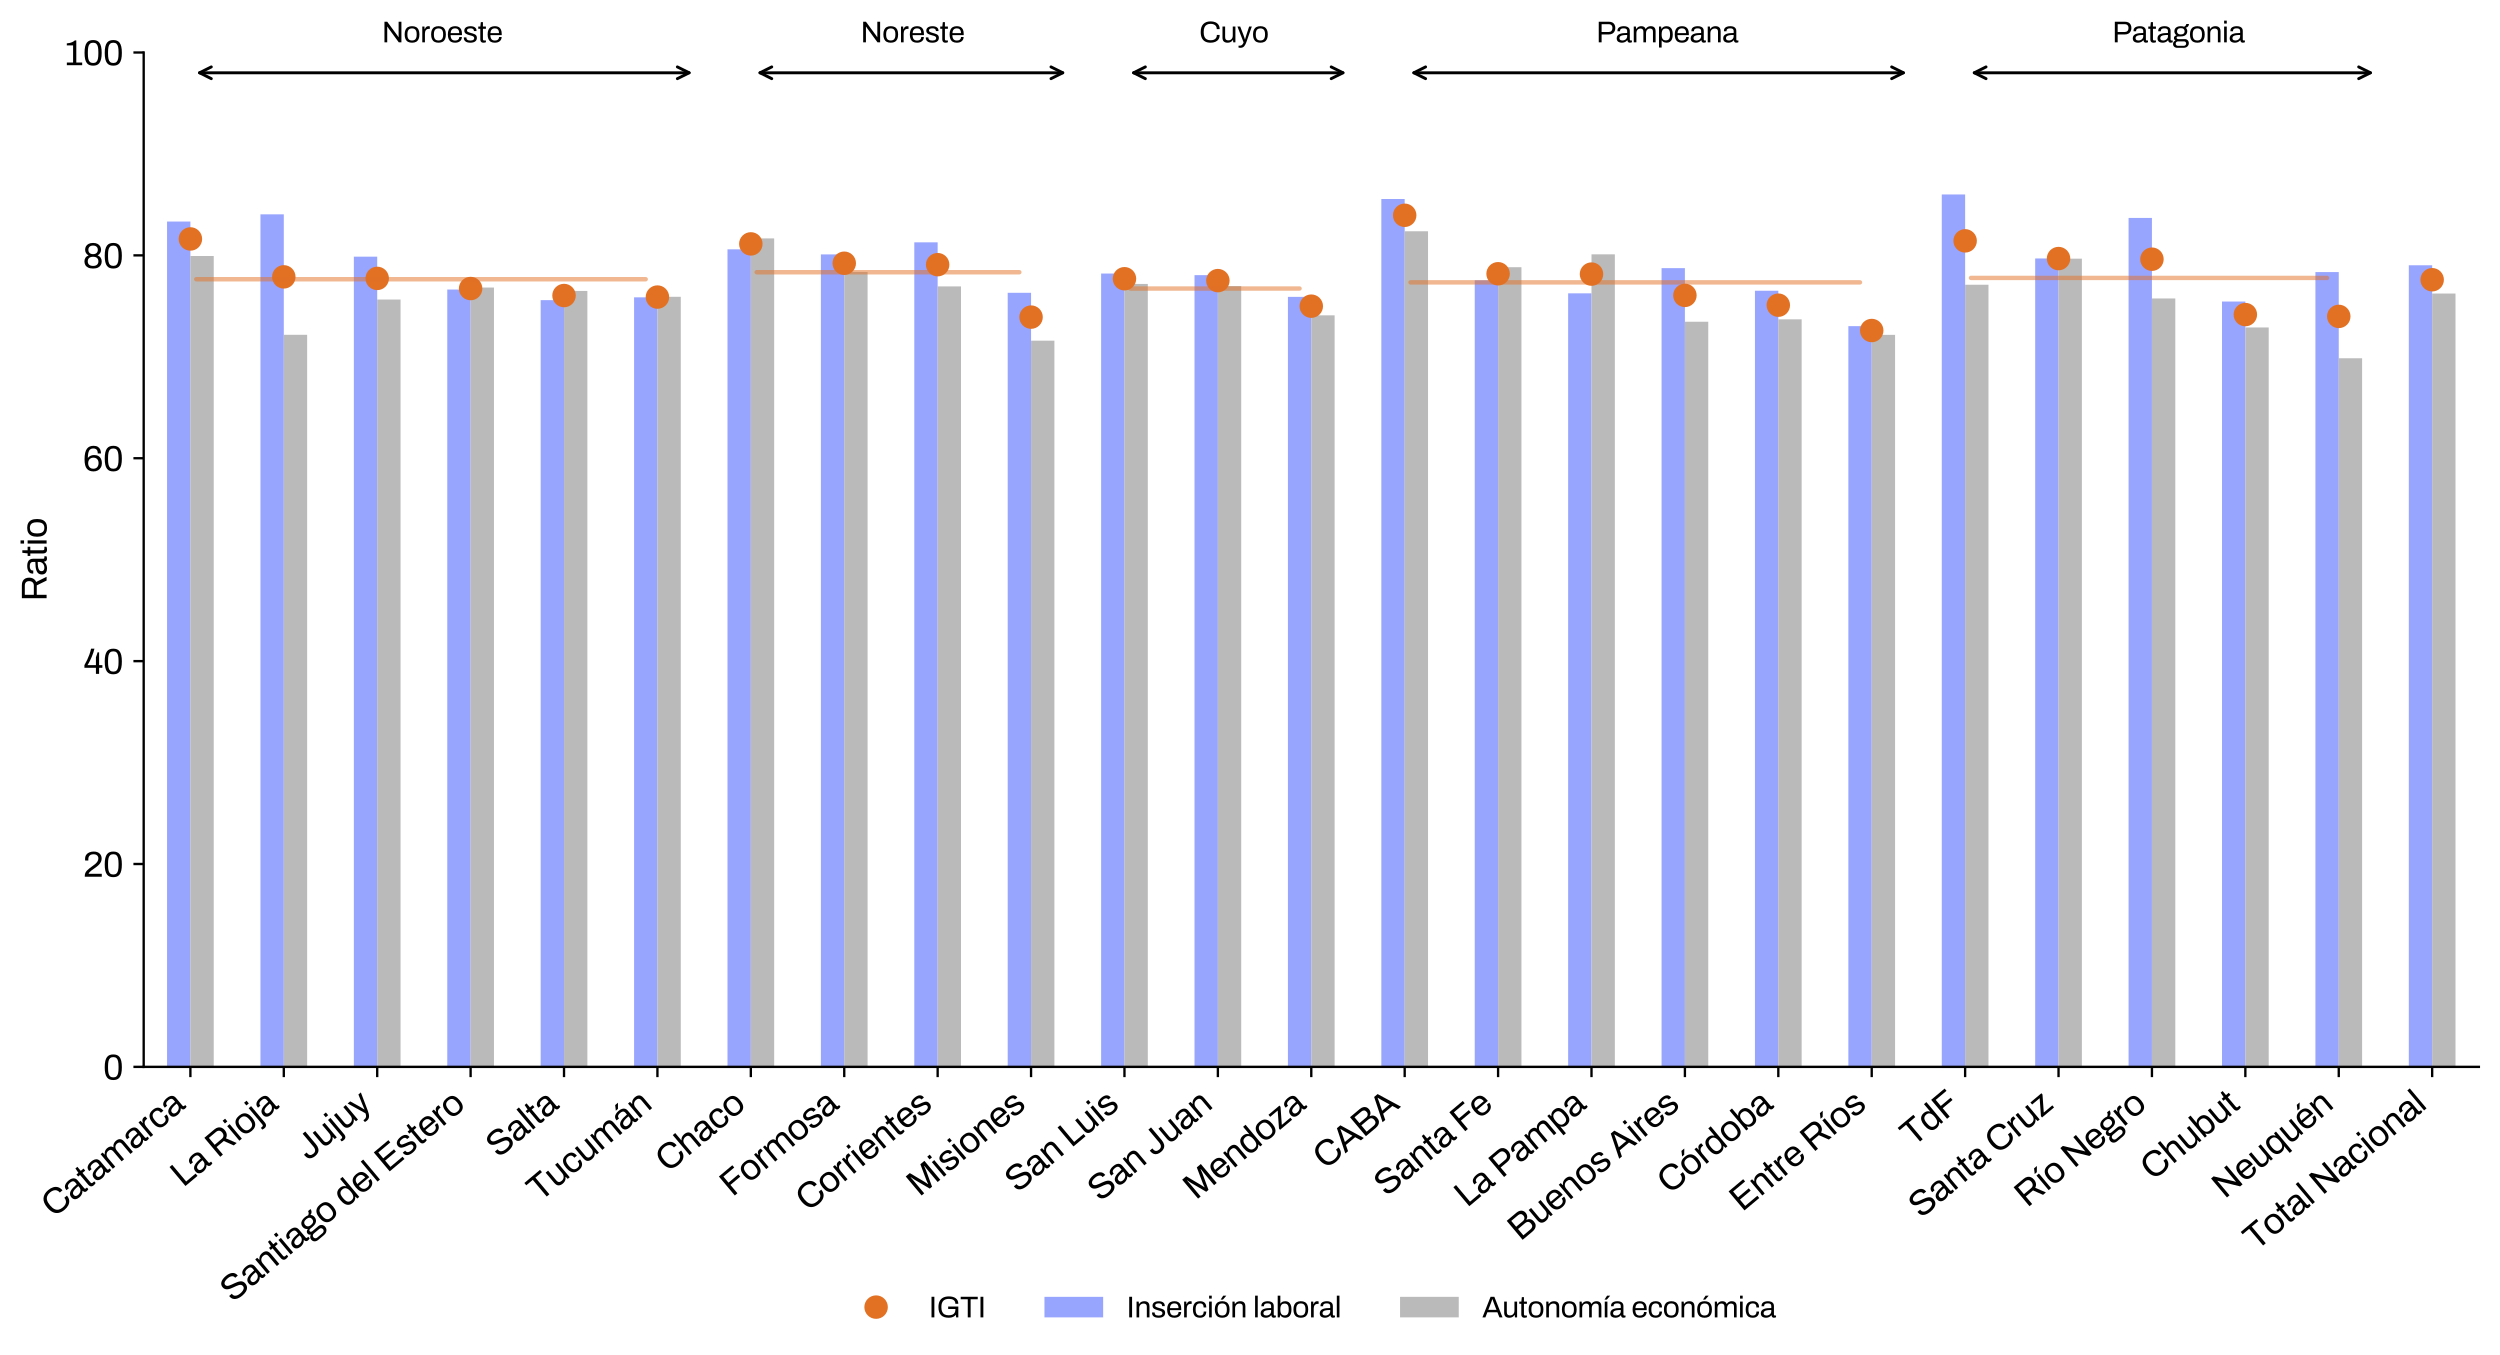 <?xml version="1.0" encoding="utf-8" standalone="no"?>
<!DOCTYPE svg PUBLIC "-//W3C//DTD SVG 1.1//EN"
  "http://www.w3.org/Graphics/SVG/1.1/DTD/svg11.dtd">
<svg height="461.765pt" version="1.1" viewBox="0 0 851.754 461.765" width="851.754pt" xmlns="http://www.w3.org/2000/svg" xmlns:xlink="http://www.w3.org/1999/xlink">
 <defs>
  <style type="text/css">*{stroke-linecap:butt;stroke-linejoin:round;}</style>
 </defs>
 <g id="figure_1">
  <g id="patch_1">
   <path d="M 0 461.765 
L 851.754 461.765 
L 851.754 0 
L 0 0 
z
" style="fill:none;"/>
  </g>
  <g id="axes_1">
   <g id="patch_2">
    <path d="M 48.954 363.486 
L 844.554 363.486 
L 844.554 17.886 
L 48.954 17.886 
z
" style="fill:none;"/>
   </g>
   <g id="patch_3">
    <path clip-path="url(#p90e4bb7325)" d="M 56.91 363.486 
L 64.866 363.486 
L 64.866 75.485 
L 56.91 75.485 
z
" style="fill:#8d9bff;opacity:0.9;"/>
   </g>
   <g id="patch_4">
    <path clip-path="url(#p90e4bb7325)" d="M 88.734 363.486 
L 96.69 363.486 
L 96.69 73.033 
L 88.734 73.033 
z
" style="fill:#8d9bff;opacity:0.9;"/>
   </g>
   <g id="patch_5">
    <path clip-path="url(#p90e4bb7325)" d="M 120.558 363.486 
L 128.514 363.486 
L 128.514 87.453 
L 120.558 87.453 
z
" style="fill:#8d9bff;opacity:0.9;"/>
   </g>
   <g id="patch_6">
    <path clip-path="url(#p90e4bb7325)" d="M 152.382 363.486 
L 160.338 363.486 
L 160.338 98.655 
L 152.382 98.655 
z
" style="fill:#8d9bff;opacity:0.9;"/>
   </g>
   <g id="patch_7">
    <path clip-path="url(#p90e4bb7325)" d="M 184.206 363.486 
L 192.162 363.486 
L 192.162 102.261 
L 184.206 102.261 
z
" style="fill:#8d9bff;opacity:0.9;"/>
   </g>
   <g id="patch_8">
    <path clip-path="url(#p90e4bb7325)" d="M 216.03 363.486 
L 223.986 363.486 
L 223.986 101.302 
L 216.03 101.302 
z
" style="fill:#8d9bff;opacity:0.9;"/>
   </g>
   <g id="patch_9">
    <path clip-path="url(#p90e4bb7325)" d="M 247.854 363.486 
L 255.81 363.486 
L 255.81 84.959 
L 247.854 84.959 
z
" style="fill:#8d9bff;opacity:0.9;"/>
   </g>
   <g id="patch_10">
    <path clip-path="url(#p90e4bb7325)" d="M 279.678 363.486 
L 287.634 363.486 
L 287.634 86.684 
L 279.678 86.684 
z
" style="fill:#8d9bff;opacity:0.9;"/>
   </g>
   <g id="patch_11">
    <path clip-path="url(#p90e4bb7325)" d="M 311.502 363.486 
L 319.458 363.486 
L 319.458 82.571 
L 311.502 82.571 
z
" style="fill:#8d9bff;opacity:0.9;"/>
   </g>
   <g id="patch_12">
    <path clip-path="url(#p90e4bb7325)" d="M 343.326 363.486 
L 351.282 363.486 
L 351.282 99.748 
L 343.326 99.748 
z
" style="fill:#8d9bff;opacity:0.9;"/>
   </g>
   <g id="patch_13">
    <path clip-path="url(#p90e4bb7325)" d="M 375.15 363.486 
L 383.106 363.486 
L 383.106 93.202 
L 375.15 93.202 
z
" style="fill:#8d9bff;opacity:0.9;"/>
   </g>
   <g id="patch_14">
    <path clip-path="url(#p90e4bb7325)" d="M 406.974 363.486 
L 414.93 363.486 
L 414.93 93.737 
L 406.974 93.737 
z
" style="fill:#8d9bff;opacity:0.9;"/>
   </g>
   <g id="patch_15">
    <path clip-path="url(#p90e4bb7325)" d="M 438.798 363.486 
L 446.754 363.486 
L 446.754 101.15 
L 438.798 101.15 
z
" style="fill:#8d9bff;opacity:0.9;"/>
   </g>
   <g id="patch_16">
    <path clip-path="url(#p90e4bb7325)" d="M 470.622 363.486 
L 478.578 363.486 
L 478.578 67.789 
L 470.622 67.789 
z
" style="fill:#8d9bff;opacity:0.9;"/>
   </g>
   <g id="patch_17">
    <path clip-path="url(#p90e4bb7325)" d="M 502.446 363.486 
L 510.402 363.486 
L 510.402 95.487 
L 502.446 95.487 
z
" style="fill:#8d9bff;opacity:0.9;"/>
   </g>
   <g id="patch_18">
    <path clip-path="url(#p90e4bb7325)" d="M 534.27 363.486 
L 542.226 363.486 
L 542.226 99.949 
L 534.27 99.949 
z
" style="fill:#8d9bff;opacity:0.9;"/>
   </g>
   <g id="patch_19">
    <path clip-path="url(#p90e4bb7325)" d="M 566.094 363.486 
L 574.05 363.486 
L 574.05 91.345 
L 566.094 91.345 
z
" style="fill:#8d9bff;opacity:0.9;"/>
   </g>
   <g id="patch_20">
    <path clip-path="url(#p90e4bb7325)" d="M 597.918 363.486 
L 605.874 363.486 
L 605.874 99.046 
L 597.918 99.046 
z
" style="fill:#8d9bff;opacity:0.9;"/>
   </g>
   <g id="patch_21">
    <path clip-path="url(#p90e4bb7325)" d="M 629.742 363.486 
L 637.698 363.486 
L 637.698 111.115 
L 629.742 111.115 
z
" style="fill:#8d9bff;opacity:0.9;"/>
   </g>
   <g id="patch_22">
    <path clip-path="url(#p90e4bb7325)" d="M 661.566 363.486 
L 669.522 363.486 
L 669.522 66.264 
L 661.566 66.264 
z
" style="fill:#8d9bff;opacity:0.9;"/>
   </g>
   <g id="patch_23">
    <path clip-path="url(#p90e4bb7325)" d="M 693.39 363.486 
L 701.346 363.486 
L 701.346 88.058 
L 693.39 88.058 
z
" style="fill:#8d9bff;opacity:0.9;"/>
   </g>
   <g id="patch_24">
    <path clip-path="url(#p90e4bb7325)" d="M 725.214 363.486 
L 733.17 363.486 
L 733.17 74.254 
L 725.214 74.254 
z
" style="fill:#8d9bff;opacity:0.9;"/>
   </g>
   <g id="patch_25">
    <path clip-path="url(#p90e4bb7325)" d="M 757.038 363.486 
L 764.994 363.486 
L 764.994 102.728 
L 757.038 102.728 
z
" style="fill:#8d9bff;opacity:0.9;"/>
   </g>
   <g id="patch_26">
    <path clip-path="url(#p90e4bb7325)" d="M 788.862 363.486 
L 796.818 363.486 
L 796.818 92.695 
L 788.862 92.695 
z
" style="fill:#8d9bff;opacity:0.9;"/>
   </g>
   <g id="patch_27">
    <path clip-path="url(#p90e4bb7325)" d="M 820.686 363.486 
L 828.642 363.486 
L 828.642 90.374 
L 820.686 90.374 
z
" style="fill:#8d9bff;opacity:0.9;"/>
   </g>
   <g id="patch_28">
    <path clip-path="url(#p90e4bb7325)" d="M 64.866 363.486 
L 72.822 363.486 
L 72.822 87.214 
L 64.866 87.214 
z
" style="fill:#b3b3b3;opacity:0.9;"/>
   </g>
   <g id="patch_29">
    <path clip-path="url(#p90e4bb7325)" d="M 96.69 363.486 
L 104.646 363.486 
L 104.646 114.062 
L 96.69 114.062 
z
" style="fill:#b3b3b3;opacity:0.9;"/>
   </g>
   <g id="patch_30">
    <path clip-path="url(#p90e4bb7325)" d="M 128.514 363.486 
L 136.47 363.486 
L 136.47 102.05 
L 128.514 102.05 
z
" style="fill:#b3b3b3;opacity:0.9;"/>
   </g>
   <g id="patch_31">
    <path clip-path="url(#p90e4bb7325)" d="M 160.338 363.486 
L 168.294 363.486 
L 168.294 97.958 
L 160.338 97.958 
z
" style="fill:#b3b3b3;opacity:0.9;"/>
   </g>
   <g id="patch_32">
    <path clip-path="url(#p90e4bb7325)" d="M 192.162 363.486 
L 200.118 363.486 
L 200.118 99.111 
L 192.162 99.111 
z
" style="fill:#b3b3b3;opacity:0.9;"/>
   </g>
   <g id="patch_33">
    <path clip-path="url(#p90e4bb7325)" d="M 223.986 363.486 
L 231.942 363.486 
L 231.942 101.131 
L 223.986 101.131 
z
" style="fill:#b3b3b3;opacity:0.9;"/>
   </g>
   <g id="patch_34">
    <path clip-path="url(#p90e4bb7325)" d="M 255.81 363.486 
L 263.766 363.486 
L 263.766 81.225 
L 255.81 81.225 
z
" style="fill:#b3b3b3;opacity:0.9;"/>
   </g>
   <g id="patch_35">
    <path clip-path="url(#p90e4bb7325)" d="M 287.634 363.486 
L 295.59 363.486 
L 295.59 92.658 
L 287.634 92.658 
z
" style="fill:#b3b3b3;opacity:0.9;"/>
   </g>
   <g id="patch_36">
    <path clip-path="url(#p90e4bb7325)" d="M 319.458 363.486 
L 327.414 363.486 
L 327.414 97.576 
L 319.458 97.576 
z
" style="fill:#b3b3b3;opacity:0.9;"/>
   </g>
   <g id="patch_37">
    <path clip-path="url(#p90e4bb7325)" d="M 351.282 363.486 
L 359.238 363.486 
L 359.238 116.072 
L 351.282 116.072 
z
" style="fill:#b3b3b3;opacity:0.9;"/>
   </g>
   <g id="patch_38">
    <path clip-path="url(#p90e4bb7325)" d="M 383.106 363.486 
L 391.062 363.486 
L 391.062 96.726 
L 383.106 96.726 
z
" style="fill:#b3b3b3;opacity:0.9;"/>
   </g>
   <g id="patch_39">
    <path clip-path="url(#p90e4bb7325)" d="M 414.93 363.486 
L 422.886 363.486 
L 422.886 97.472 
L 414.93 97.472 
z
" style="fill:#b3b3b3;opacity:0.9;"/>
   </g>
   <g id="patch_40">
    <path clip-path="url(#p90e4bb7325)" d="M 446.754 363.486 
L 454.71 363.486 
L 454.71 107.44 
L 446.754 107.44 
z
" style="fill:#b3b3b3;opacity:0.9;"/>
   </g>
   <g id="patch_41">
    <path clip-path="url(#p90e4bb7325)" d="M 478.578 363.486 
L 486.534 363.486 
L 486.534 78.803 
L 478.578 78.803 
z
" style="fill:#b3b3b3;opacity:0.9;"/>
   </g>
   <g id="patch_42">
    <path clip-path="url(#p90e4bb7325)" d="M 510.402 363.486 
L 518.358 363.486 
L 518.358 91.038 
L 510.402 91.038 
z
" style="fill:#b3b3b3;opacity:0.9;"/>
   </g>
   <g id="patch_43">
    <path clip-path="url(#p90e4bb7325)" d="M 542.226 363.486 
L 550.182 363.486 
L 550.182 86.661 
L 542.226 86.661 
z
" style="fill:#b3b3b3;opacity:0.9;"/>
   </g>
   <g id="patch_44">
    <path clip-path="url(#p90e4bb7325)" d="M 574.05 363.486 
L 582.006 363.486 
L 582.006 109.606 
L 574.05 109.606 
z
" style="fill:#b3b3b3;opacity:0.9;"/>
   </g>
   <g id="patch_45">
    <path clip-path="url(#p90e4bb7325)" d="M 605.874 363.486 
L 613.83 363.486 
L 613.83 108.807 
L 605.874 108.807 
z
" style="fill:#b3b3b3;opacity:0.9;"/>
   </g>
   <g id="patch_46">
    <path clip-path="url(#p90e4bb7325)" d="M 637.698 363.486 
L 645.654 363.486 
L 645.654 114.091 
L 637.698 114.091 
z
" style="fill:#b3b3b3;opacity:0.9;"/>
   </g>
   <g id="patch_47">
    <path clip-path="url(#p90e4bb7325)" d="M 669.522 363.486 
L 677.478 363.486 
L 677.478 97.015 
L 669.522 97.015 
z
" style="fill:#b3b3b3;opacity:0.9;"/>
   </g>
   <g id="patch_48">
    <path clip-path="url(#p90e4bb7325)" d="M 701.346 363.486 
L 709.302 363.486 
L 709.302 88.133 
L 701.346 88.133 
z
" style="fill:#b3b3b3;opacity:0.9;"/>
   </g>
   <g id="patch_49">
    <path clip-path="url(#p90e4bb7325)" d="M 733.17 363.486 
L 741.126 363.486 
L 741.126 101.683 
L 733.17 101.683 
z
" style="fill:#b3b3b3;opacity:0.9;"/>
   </g>
   <g id="patch_50">
    <path clip-path="url(#p90e4bb7325)" d="M 764.994 363.486 
L 772.95 363.486 
L 772.95 111.557 
L 764.994 111.557 
z
" style="fill:#b3b3b3;opacity:0.9;"/>
   </g>
   <g id="patch_51">
    <path clip-path="url(#p90e4bb7325)" d="M 796.818 363.486 
L 804.774 363.486 
L 804.774 122.058 
L 796.818 122.058 
z
" style="fill:#b3b3b3;opacity:0.9;"/>
   </g>
   <g id="patch_52">
    <path clip-path="url(#p90e4bb7325)" d="M 828.642 363.486 
L 836.598 363.486 
L 836.598 100.006 
L 828.642 100.006 
z
" style="fill:#b3b3b3;opacity:0.9;"/>
   </g>
   <g id="matplotlib.axis_1">
    <g id="xtick_1">
     <g id="line2d_1">
      <defs>
       <path d="M 0 0 
L 0 3.5 
" id="mb9d7c7d348" style="stroke:#000000;stroke-width:0.8;"/>
      </defs>
      <g>
       <use style="stroke:#000000;stroke-width:0.8;" x="64.866" xlink:href="#mb9d7c7d348" y="363.486"/>
      </g>
     </g>
     <g id="text_1">
      <!-- Catamarca -->
      <g transform="translate(18.34 415.052)rotate(-40)scale(0.12 -0.12)">
       <defs>
        <path d="M 2426 -77 
Q 1754 -77 1286 169 
Q 819 416 572 918 
Q 326 1421 326 2195 
Q 326 3341 883 3904 
Q 1440 4467 2432 4467 
Q 2995 4467 3430 4284 
Q 3866 4102 4112 3734 
Q 4358 3366 4358 2810 
L 3744 2810 
Q 3744 3194 3581 3443 
Q 3418 3693 3123 3817 
Q 2829 3942 2432 3942 
Q 1971 3942 1638 3763 
Q 1306 3584 1133 3209 
Q 960 2835 960 2246 
L 960 2112 
Q 960 1530 1133 1162 
Q 1306 794 1635 621 
Q 1965 448 2432 448 
Q 2842 448 3139 569 
Q 3437 691 3600 944 
Q 3763 1197 3763 1581 
L 4358 1581 
Q 4358 1011 4105 646 
Q 3853 282 3417 102 
Q 2982 -77 2426 -77 
z
" id="Archivo-Regular-43" transform="scale(0.016)"/>
        <path d="M 1286 -77 
Q 1101 -77 915 -32 
Q 730 13 570 115 
Q 410 218 314 400 
Q 218 582 218 858 
Q 218 1203 384 1427 
Q 550 1651 848 1776 
Q 1146 1901 1555 1949 
Q 1965 1997 2445 1997 
L 2445 2381 
Q 2445 2566 2381 2700 
Q 2317 2835 2153 2908 
Q 1990 2982 1690 2982 
Q 1402 2982 1232 2908 
Q 1062 2835 995 2720 
Q 928 2605 928 2464 
L 928 2368 
L 384 2368 
Q 378 2400 378 2432 
Q 378 2464 378 2509 
Q 378 2816 547 3024 
Q 717 3232 1024 3337 
Q 1331 3443 1728 3443 
Q 2150 3443 2435 3321 
Q 2720 3200 2864 2976 
Q 3008 2752 3008 2438 
L 3008 614 
Q 3008 493 3065 445 
Q 3123 397 3206 397 
L 3456 397 
L 3456 26 
Q 3366 -13 3257 -41 
Q 3149 -70 3008 -70 
Q 2842 -70 2733 -3 
Q 2624 64 2566 182 
Q 2509 301 2490 448 
L 2445 448 
Q 2330 288 2154 169 
Q 1978 51 1760 -13 
Q 1542 -77 1286 -77 
z
M 1427 397 
Q 1632 397 1814 461 
Q 1997 525 2137 643 
Q 2278 762 2361 928 
Q 2445 1094 2445 1293 
L 2445 1574 
Q 1926 1574 1561 1516 
Q 1197 1459 1001 1312 
Q 806 1165 806 896 
Q 806 723 883 614 
Q 960 506 1101 451 
Q 1242 397 1427 397 
z
" id="Archivo-Regular-61" transform="scale(0.016)"/>
        <path d="M 1229 -77 
Q 966 -77 819 22 
Q 672 122 608 285 
Q 544 448 544 634 
L 544 2893 
L 109 2893 
L 109 3366 
L 557 3366 
L 659 4307 
L 1107 4307 
L 1107 3366 
L 1741 3366 
L 1741 2893 
L 1107 2893 
L 1107 717 
Q 1107 557 1164 477 
Q 1222 397 1382 397 
L 1741 397 
L 1741 26 
Q 1677 -6 1587 -25 
Q 1498 -45 1405 -61 
Q 1312 -77 1229 -77 
z
" id="Archivo-Regular-74" transform="scale(0.016)"/>
        <path d="M 442 0 
L 442 3366 
L 896 3366 
L 947 2861 
L 992 2861 
Q 1120 3066 1280 3194 
Q 1440 3322 1632 3382 
Q 1824 3443 2048 3443 
Q 2374 3443 2611 3312 
Q 2848 3181 2963 2861 
L 3002 2861 
Q 3123 3066 3283 3190 
Q 3443 3315 3641 3379 
Q 3840 3443 4064 3443 
Q 4371 3443 4601 3337 
Q 4832 3232 4963 2992 
Q 5094 2752 5094 2349 
L 5094 0 
L 4531 0 
L 4531 2259 
Q 4531 2464 4483 2598 
Q 4435 2733 4345 2806 
Q 4256 2880 4137 2912 
Q 4019 2944 3885 2944 
Q 3661 2944 3472 2829 
Q 3283 2714 3168 2496 
Q 3053 2278 3053 1978 
L 3053 0 
L 2490 0 
L 2490 2259 
Q 2490 2464 2438 2598 
Q 2387 2733 2304 2806 
Q 2221 2880 2102 2912 
Q 1984 2944 1856 2944 
Q 1626 2944 1430 2829 
Q 1235 2714 1120 2496 
Q 1005 2278 1005 1978 
L 1005 0 
L 442 0 
z
" id="Archivo-Regular-6d" transform="scale(0.016)"/>
        <path d="M 442 0 
L 442 3366 
L 896 3366 
L 947 2810 
L 992 2810 
Q 1043 2970 1132 3114 
Q 1222 3258 1376 3350 
Q 1530 3443 1754 3443 
Q 1850 3443 1930 3427 
Q 2010 3411 2048 3392 
L 2048 2874 
L 1837 2874 
Q 1619 2874 1462 2800 
Q 1306 2726 1203 2592 
Q 1101 2458 1053 2272 
Q 1005 2086 1005 1875 
L 1005 0 
L 442 0 
z
" id="Archivo-Regular-72" transform="scale(0.016)"/>
        <path d="M 1722 -77 
Q 1235 -77 905 112 
Q 576 301 406 694 
Q 237 1088 237 1683 
Q 237 2278 406 2668 
Q 576 3059 912 3251 
Q 1248 3443 1741 3443 
Q 2086 3443 2339 3353 
Q 2592 3264 2758 3091 
Q 2925 2918 3005 2675 
Q 3085 2432 3085 2118 
L 2515 2118 
Q 2515 2413 2435 2601 
Q 2355 2790 2182 2883 
Q 2010 2976 1728 2976 
Q 1446 2976 1241 2851 
Q 1037 2726 928 2457 
Q 819 2189 819 1747 
L 819 1613 
Q 819 1197 924 921 
Q 1030 646 1235 518 
Q 1440 390 1734 390 
Q 2022 390 2198 492 
Q 2374 595 2454 787 
Q 2534 979 2534 1248 
L 3085 1248 
Q 3085 966 3005 723 
Q 2925 480 2758 301 
Q 2592 122 2336 22 
Q 2080 -77 1722 -77 
z
" id="Archivo-Regular-63" transform="scale(0.016)"/>
       </defs>
       <use xlink:href="#Archivo-Regular-43"/>
       <use x="72.8" xlink:href="#Archivo-Regular-61"/>
       <use x="127.3" xlink:href="#Archivo-Regular-74"/>
       <use x="157" xlink:href="#Archivo-Regular-61"/>
       <use x="211.5" xlink:href="#Archivo-Regular-6d"/>
       <use x="297.5" xlink:href="#Archivo-Regular-61"/>
       <use x="352" xlink:href="#Archivo-Regular-72"/>
       <use x="385.2" xlink:href="#Archivo-Regular-63"/>
       <use x="437.1" xlink:href="#Archivo-Regular-61"/>
      </g>
     </g>
    </g>
    <g id="xtick_2">
     <g id="line2d_2">
      <g>
       <use style="stroke:#000000;stroke-width:0.8;" x="96.69" xlink:href="#mb9d7c7d348" y="363.486"/>
      </g>
     </g>
     <g id="text_2">
      <!-- La Rioja -->
      <g transform="translate(62.376 404.746)rotate(-40)scale(0.12 -0.12)">
       <defs>
        <path d="M 550 0 
L 550 4390 
L 1158 4390 
L 1158 531 
L 3341 531 
L 3341 0 
L 550 0 
z
" id="Archivo-Regular-4c" transform="scale(0.016)"/>
        <path id="Archivo-Regular-20" transform="scale(0.016)"/>
        <path d="M 550 0 
L 550 4390 
L 2861 4390 
Q 3309 4390 3606 4227 
Q 3904 4064 4051 3773 
Q 4198 3482 4198 3104 
Q 4198 2650 3993 2323 
Q 3789 1997 3430 1856 
L 4352 0 
L 3686 0 
L 2829 1747 
L 1158 1747 
L 1158 0 
L 550 0 
z
M 1158 2266 
L 2803 2266 
Q 3168 2266 3376 2490 
Q 3584 2714 3584 3104 
Q 3584 3347 3494 3513 
Q 3405 3680 3232 3773 
Q 3059 3866 2803 3866 
L 1158 3866 
L 1158 2266 
z
" id="Archivo-Regular-52" transform="scale(0.016)"/>
        <path d="M 442 4000 
L 442 4627 
L 1005 4627 
L 1005 4000 
L 442 4000 
z
M 442 0 
L 442 3366 
L 1005 3366 
L 1005 0 
L 442 0 
z
" id="Archivo-Regular-69" transform="scale(0.016)"/>
        <path d="M 1824 -77 
Q 1312 -77 963 112 
Q 614 301 432 691 
Q 250 1082 250 1683 
Q 250 2291 432 2678 
Q 614 3066 963 3254 
Q 1312 3443 1824 3443 
Q 2336 3443 2685 3254 
Q 3034 3066 3213 2678 
Q 3392 2291 3392 1683 
Q 3392 1082 3213 691 
Q 3034 301 2685 112 
Q 2336 -77 1824 -77 
z
M 1824 397 
Q 2150 397 2368 525 
Q 2586 653 2698 925 
Q 2810 1197 2810 1613 
L 2810 1754 
Q 2810 2176 2698 2445 
Q 2586 2714 2368 2842 
Q 2150 2970 1824 2970 
Q 1498 2970 1277 2842 
Q 1056 2714 947 2445 
Q 838 2176 838 1754 
L 838 1613 
Q 838 1197 947 925 
Q 1056 653 1277 525 
Q 1498 397 1824 397 
z
" id="Archivo-Regular-6f" transform="scale(0.016)"/>
        <path d="M 442 4000 
L 442 4627 
L 1005 4627 
L 1005 4000 
L 442 4000 
z
M 294 -1165 
Q 224 -1165 141 -1155 
Q 58 -1146 -19 -1130 
Q -96 -1114 -147 -1094 
L -147 -704 
L 141 -704 
Q 288 -704 365 -624 
Q 442 -544 442 -397 
L 442 3366 
L 1005 3366 
L 1005 -410 
Q 1005 -602 941 -774 
Q 877 -947 726 -1056 
Q 576 -1165 294 -1165 
z
" id="Archivo-Regular-6a" transform="scale(0.016)"/>
       </defs>
       <use xlink:href="#Archivo-Regular-4c"/>
       <use x="53.6" xlink:href="#Archivo-Regular-61"/>
       <use x="108.1" xlink:href="#Archivo-Regular-20"/>
       <use x="129" xlink:href="#Archivo-Regular-52"/>
       <use x="201.7" xlink:href="#Archivo-Regular-69"/>
       <use x="224.2" xlink:href="#Archivo-Regular-6f"/>
       <use x="281.2" xlink:href="#Archivo-Regular-6a"/>
       <use x="303.5" xlink:href="#Archivo-Regular-61"/>
      </g>
     </g>
    </g>
    <g id="xtick_3">
     <g id="line2d_3">
      <g>
       <use style="stroke:#000000;stroke-width:0.8;" x="128.514" xlink:href="#mb9d7c7d348" y="363.486"/>
      </g>
     </g>
     <g id="text_3">
      <!-- Jujuy -->
      <g transform="translate(104.954 395.722)rotate(-40)scale(0.12 -0.12)">
       <defs>
        <path d="M 1626 -77 
Q 1184 -77 867 67 
Q 550 211 387 489 
Q 224 768 224 1190 
L 224 1382 
L 832 1382 
L 832 1158 
Q 832 813 1037 630 
Q 1242 448 1626 448 
Q 2016 448 2224 697 
Q 2432 947 2432 1440 
L 2432 4390 
L 3040 4390 
L 3040 1472 
Q 3040 954 2873 608 
Q 2707 262 2390 92 
Q 2074 -77 1626 -77 
z
" id="Archivo-Regular-4a" transform="scale(0.016)"/>
        <path d="M 1485 -77 
Q 998 -77 704 172 
Q 410 422 410 1043 
L 410 3366 
L 973 3366 
L 973 1120 
Q 973 909 1024 774 
Q 1075 640 1171 563 
Q 1267 486 1398 454 
Q 1530 422 1683 422 
Q 1926 422 2131 537 
Q 2336 653 2467 873 
Q 2598 1094 2598 1389 
L 2598 3366 
L 3162 3366 
L 3162 0 
L 2707 0 
L 2656 506 
L 2611 506 
Q 2477 301 2307 173 
Q 2138 45 1930 -16 
Q 1722 -77 1485 -77 
z
" id="Archivo-Regular-75" transform="scale(0.016)"/>
        <path d="M 730 -1165 
Q 576 -1165 464 -1142 
Q 352 -1120 314 -1114 
L 314 -704 
L 595 -704 
Q 749 -704 896 -640 
Q 1043 -576 1171 -422 
Q 1299 -269 1389 0 
L 83 3366 
L 672 3366 
L 1344 1632 
Q 1389 1510 1449 1334 
Q 1510 1158 1571 972 
Q 1632 787 1670 646 
L 1709 646 
Q 1734 749 1772 877 
Q 1811 1005 1852 1142 
Q 1894 1280 1936 1405 
Q 1978 1530 2003 1626 
L 2573 3366 
L 3142 3366 
L 2003 96 
Q 1907 -179 1792 -412 
Q 1677 -646 1536 -812 
Q 1395 -979 1196 -1072 
Q 998 -1165 730 -1165 
z
" id="Archivo-Regular-79" transform="scale(0.016)"/>
       </defs>
       <use xlink:href="#Archivo-Regular-4a"/>
       <use x="55.9" xlink:href="#Archivo-Regular-75"/>
       <use x="112.1" xlink:href="#Archivo-Regular-6a"/>
       <use x="134.4" xlink:href="#Archivo-Regular-75"/>
       <use x="190.6" xlink:href="#Archivo-Regular-79"/>
      </g>
     </g>
    </g>
    <g id="xtick_4">
     <g id="line2d_4">
      <g>
       <use style="stroke:#000000;stroke-width:0.8;" x="160.338" xlink:href="#mb9d7c7d348" y="363.486"/>
      </g>
     </g>
     <g id="text_4">
      <!-- Santiago del Estero -->
      <g transform="translate(79.27 443.977)rotate(-40)scale(0.12 -0.12)">
       <defs>
        <path d="M 2163 -77 
Q 1805 -77 1475 -6 
Q 1146 64 890 221 
Q 634 378 483 627 
Q 333 877 333 1242 
Q 333 1274 336 1306 
Q 339 1338 339 1370 
L 954 1370 
Q 954 1350 950 1308 
Q 947 1267 947 1235 
Q 947 979 1100 800 
Q 1254 621 1526 534 
Q 1798 448 2144 448 
Q 2298 448 2467 467 
Q 2637 486 2793 534 
Q 2950 582 3075 662 
Q 3200 742 3273 860 
Q 3347 979 3347 1152 
Q 3347 1370 3222 1514 
Q 3098 1658 2893 1750 
Q 2688 1843 2429 1916 
Q 2170 1990 1894 2060 
Q 1619 2131 1360 2224 
Q 1101 2317 896 2454 
Q 691 2592 566 2797 
Q 442 3002 442 3296 
Q 442 3571 554 3788 
Q 666 4006 886 4156 
Q 1107 4307 1433 4387 
Q 1760 4467 2182 4467 
Q 2528 4467 2825 4393 
Q 3123 4320 3350 4169 
Q 3578 4019 3706 3788 
Q 3834 3558 3834 3232 
L 3834 3155 
L 3232 3155 
L 3232 3251 
Q 3232 3469 3097 3622 
Q 2963 3776 2729 3859 
Q 2496 3942 2202 3942 
Q 1818 3942 1562 3868 
Q 1306 3795 1181 3657 
Q 1056 3520 1056 3347 
Q 1056 3149 1181 3014 
Q 1306 2880 1510 2793 
Q 1715 2707 1977 2636 
Q 2240 2566 2512 2492 
Q 2784 2419 3043 2326 
Q 3302 2234 3510 2096 
Q 3718 1958 3840 1750 
Q 3962 1542 3962 1242 
Q 3962 774 3731 483 
Q 3501 192 3097 57 
Q 2694 -77 2163 -77 
z
" id="Archivo-Regular-53" transform="scale(0.016)"/>
        <path d="M 442 0 
L 442 3366 
L 896 3366 
L 947 2861 
L 992 2861 
Q 1126 3066 1296 3194 
Q 1466 3322 1674 3382 
Q 1882 3443 2118 3443 
Q 2438 3443 2678 3334 
Q 2918 3226 3056 2982 
Q 3194 2739 3194 2323 
L 3194 0 
L 2630 0 
L 2630 2246 
Q 2630 2458 2576 2592 
Q 2522 2726 2429 2803 
Q 2336 2880 2205 2912 
Q 2074 2944 1914 2944 
Q 1677 2944 1465 2829 
Q 1254 2714 1129 2496 
Q 1005 2278 1005 1978 
L 1005 0 
L 442 0 
z
" id="Archivo-Regular-6e" transform="scale(0.016)"/>
        <path d="M 1011 -1165 
Q 768 -1165 563 -1065 
Q 358 -966 236 -780 
Q 115 -595 115 -339 
Q 115 -58 272 128 
Q 429 314 646 403 
Q 486 480 396 617 
Q 307 755 307 922 
Q 307 1146 470 1299 
Q 634 1453 870 1504 
Q 653 1645 528 1865 
Q 403 2086 403 2355 
Q 403 2675 553 2918 
Q 704 3162 1014 3302 
Q 1325 3443 1773 3443 
Q 1978 3443 2157 3414 
Q 2336 3386 2477 3322 
Q 2701 3424 2813 3584 
Q 2925 3744 2950 3910 
L 3507 3910 
Q 3507 3718 3420 3548 
Q 3334 3379 3187 3267 
Q 3040 3155 2829 3117 
Q 2989 2963 3069 2771 
Q 3149 2579 3149 2355 
Q 3149 2035 2998 1788 
Q 2848 1542 2547 1401 
Q 2246 1261 1792 1261 
L 1267 1261 
Q 1094 1261 985 1193 
Q 877 1126 877 979 
Q 877 851 985 771 
Q 1094 691 1267 691 
L 2637 691 
Q 3008 691 3245 444 
Q 3482 198 3482 -186 
Q 3482 -461 3344 -681 
Q 3206 -902 2960 -1033 
Q 2714 -1165 2387 -1165 
L 1011 -1165 
z
M 1171 -736 
L 2381 -736 
Q 2528 -736 2649 -675 
Q 2771 -614 2841 -505 
Q 2912 -397 2912 -269 
Q 2912 -51 2784 77 
Q 2656 205 2464 205 
L 1171 205 
Q 966 205 825 67 
Q 685 -70 685 -269 
Q 685 -480 825 -608 
Q 966 -736 1171 -736 
z
M 1779 1683 
Q 2189 1683 2387 1862 
Q 2586 2042 2586 2355 
Q 2586 2662 2387 2841 
Q 2189 3021 1779 3021 
Q 1370 3021 1168 2841 
Q 966 2662 966 2355 
Q 966 2157 1056 2003 
Q 1146 1850 1325 1766 
Q 1504 1683 1779 1683 
z
" id="Archivo-Regular-67" transform="scale(0.016)"/>
        <path d="M 1587 -77 
Q 1171 -77 873 108 
Q 576 294 413 688 
Q 250 1082 250 1709 
Q 250 2304 416 2688 
Q 582 3072 876 3257 
Q 1171 3443 1562 3443 
Q 1786 3443 1978 3392 
Q 2170 3341 2320 3232 
Q 2470 3123 2586 2944 
L 2624 2944 
L 2624 4627 
L 3187 4627 
L 3187 0 
L 2733 0 
L 2682 480 
L 2637 480 
Q 2464 198 2189 60 
Q 1914 -77 1587 -77 
z
M 1722 416 
Q 2042 416 2240 557 
Q 2438 698 2531 966 
Q 2624 1235 2624 1632 
L 2624 1734 
Q 2624 2080 2553 2317 
Q 2483 2554 2361 2694 
Q 2240 2835 2080 2892 
Q 1920 2950 1741 2950 
Q 1427 2950 1228 2825 
Q 1030 2701 934 2435 
Q 838 2170 838 1747 
L 838 1613 
Q 838 1178 940 912 
Q 1043 646 1238 531 
Q 1434 416 1722 416 
z
" id="Archivo-Regular-64" transform="scale(0.016)"/>
        <path d="M 1786 -77 
Q 1286 -77 944 112 
Q 602 301 426 691 
Q 250 1082 250 1683 
Q 250 2291 426 2678 
Q 602 3066 947 3254 
Q 1293 3443 1811 3443 
Q 2285 3443 2605 3260 
Q 2925 3078 3088 2716 
Q 3251 2355 3251 1811 
L 3251 1542 
L 832 1542 
Q 845 1139 950 880 
Q 1056 621 1267 502 
Q 1478 384 1798 384 
Q 2016 384 2179 438 
Q 2342 493 2454 595 
Q 2566 698 2624 838 
Q 2682 979 2688 1146 
L 3238 1146 
Q 3232 877 3136 649 
Q 3040 422 2854 262 
Q 2669 102 2400 12 
Q 2131 -77 1786 -77 
z
M 845 1965 
L 2669 1965 
Q 2669 2246 2605 2438 
Q 2541 2630 2422 2752 
Q 2304 2874 2147 2928 
Q 1990 2982 1792 2982 
Q 1498 2982 1293 2873 
Q 1088 2765 979 2541 
Q 870 2317 845 1965 
z
" id="Archivo-Regular-65" transform="scale(0.016)"/>
        <path d="M 442 0 
L 442 4627 
L 1005 4627 
L 1005 0 
L 442 0 
z
" id="Archivo-Regular-6c" transform="scale(0.016)"/>
        <path d="M 550 0 
L 550 4390 
L 3930 4390 
L 3930 3866 
L 1158 3866 
L 1158 2509 
L 3648 2509 
L 3648 1984 
L 1158 1984 
L 1158 525 
L 3968 525 
L 3968 0 
L 550 0 
z
" id="Archivo-Regular-45" transform="scale(0.016)"/>
        <path d="M 1619 -77 
Q 1274 -77 1011 -6 
Q 749 64 576 198 
Q 403 333 313 518 
Q 224 704 224 941 
Q 224 973 224 1001 
Q 224 1030 230 1050 
L 787 1050 
Q 781 1024 781 1005 
Q 781 986 781 966 
Q 787 742 899 614 
Q 1011 486 1209 435 
Q 1408 384 1651 384 
Q 1862 384 2041 438 
Q 2221 493 2326 605 
Q 2432 717 2432 890 
Q 2432 1101 2294 1213 
Q 2157 1325 1933 1389 
Q 1709 1453 1466 1523 
Q 1261 1581 1056 1651 
Q 851 1722 688 1824 
Q 525 1926 425 2089 
Q 326 2253 326 2502 
Q 326 2726 419 2899 
Q 512 3072 685 3193 
Q 858 3315 1104 3376 
Q 1350 3437 1651 3437 
Q 1971 3437 2211 3366 
Q 2451 3296 2611 3168 
Q 2771 3040 2848 2877 
Q 2925 2714 2925 2528 
Q 2925 2490 2925 2454 
Q 2925 2419 2918 2400 
L 2368 2400 
L 2368 2470 
Q 2368 2598 2301 2716 
Q 2234 2835 2070 2908 
Q 1907 2982 1619 2982 
Q 1434 2982 1299 2953 
Q 1165 2925 1075 2864 
Q 986 2803 941 2723 
Q 896 2643 896 2541 
Q 896 2374 1005 2284 
Q 1114 2195 1296 2137 
Q 1478 2080 1690 2010 
Q 1914 1946 2147 1878 
Q 2381 1811 2576 1708 
Q 2771 1606 2889 1430 
Q 3008 1254 3008 966 
Q 3008 698 2905 499 
Q 2803 301 2614 173 
Q 2426 45 2173 -16 
Q 1920 -77 1619 -77 
z
" id="Archivo-Regular-73" transform="scale(0.016)"/>
       </defs>
       <use xlink:href="#Archivo-Regular-53"/>
       <use x="67.3" xlink:href="#Archivo-Regular-61"/>
       <use x="121.8" xlink:href="#Archivo-Regular-6e"/>
       <use x="178.1" xlink:href="#Archivo-Regular-74"/>
       <use x="207.8" xlink:href="#Archivo-Regular-69"/>
       <use x="230.3" xlink:href="#Archivo-Regular-61"/>
       <use x="284.8" xlink:href="#Archivo-Regular-67"/>
       <use x="340.4" xlink:href="#Archivo-Regular-6f"/>
       <use x="397.4" xlink:href="#Archivo-Regular-20"/>
       <use x="418.3" xlink:href="#Archivo-Regular-64"/>
       <use x="475" xlink:href="#Archivo-Regular-65"/>
       <use x="529.8" xlink:href="#Archivo-Regular-6c"/>
       <use x="552.3" xlink:href="#Archivo-Regular-20"/>
       <use x="573.2" xlink:href="#Archivo-Regular-45"/>
       <use x="640.9" xlink:href="#Archivo-Regular-73"/>
       <use x="691.9" xlink:href="#Archivo-Regular-74"/>
       <use x="721.6" xlink:href="#Archivo-Regular-65"/>
       <use x="776.4" xlink:href="#Archivo-Regular-72"/>
       <use x="809.6" xlink:href="#Archivo-Regular-6f"/>
      </g>
     </g>
    </g>
    <g id="xtick_5">
     <g id="line2d_5">
      <g>
       <use style="stroke:#000000;stroke-width:0.8;" x="192.162" xlink:href="#mb9d7c7d348" y="363.486"/>
      </g>
     </g>
     <g id="text_5">
      <!-- Salta -->
      <g transform="translate(169.823 394.757)rotate(-40)scale(0.12 -0.12)">
       <use xlink:href="#Archivo-Regular-53"/>
       <use x="67.3" xlink:href="#Archivo-Regular-61"/>
       <use x="121.8" xlink:href="#Archivo-Regular-6c"/>
       <use x="144.3" xlink:href="#Archivo-Regular-74"/>
       <use x="174" xlink:href="#Archivo-Regular-61"/>
      </g>
     </g>
    </g>
    <g id="xtick_6">
     <g id="line2d_6">
      <g>
       <use style="stroke:#000000;stroke-width:0.8;" x="223.986" xlink:href="#mb9d7c7d348" y="363.486"/>
      </g>
     </g>
     <g id="text_6">
      <!-- Tucumán -->
      <g transform="translate(183.886 409.659)rotate(-40)scale(0.12 -0.12)">
       <defs>
        <path d="M 1626 0 
L 1626 3859 
L 122 3859 
L 122 4390 
L 3750 4390 
L 3750 3859 
L 2234 3859 
L 2234 0 
L 1626 0 
z
" id="Archivo-Regular-54" transform="scale(0.016)"/>
        <path d="M 1286 -77 
Q 1101 -77 915 -32 
Q 730 13 570 115 
Q 410 218 314 400 
Q 218 582 218 858 
Q 218 1203 384 1427 
Q 550 1651 848 1776 
Q 1146 1901 1555 1949 
Q 1965 1997 2445 1997 
L 2445 2381 
Q 2445 2566 2381 2700 
Q 2317 2835 2153 2908 
Q 1990 2982 1690 2982 
Q 1402 2982 1232 2908 
Q 1062 2835 995 2720 
Q 928 2605 928 2464 
L 928 2368 
L 384 2368 
Q 378 2400 378 2432 
Q 378 2464 378 2509 
Q 378 2816 547 3024 
Q 717 3232 1024 3337 
Q 1331 3443 1728 3443 
Q 2150 3443 2435 3321 
Q 2720 3200 2864 2976 
Q 3008 2752 3008 2438 
L 3008 614 
Q 3008 493 3065 445 
Q 3123 397 3206 397 
L 3456 397 
L 3456 26 
Q 3366 -13 3257 -41 
Q 3149 -70 3008 -70 
Q 2842 -70 2733 -3 
Q 2624 64 2566 182 
Q 2509 301 2490 448 
L 2445 448 
Q 2330 288 2154 169 
Q 1978 51 1760 -13 
Q 1542 -77 1286 -77 
z
M 1427 397 
Q 1632 397 1814 461 
Q 1997 525 2137 643 
Q 2278 762 2361 928 
Q 2445 1094 2445 1293 
L 2445 1574 
Q 1926 1574 1561 1516 
Q 1197 1459 1001 1312 
Q 806 1165 806 896 
Q 806 723 883 614 
Q 960 506 1101 451 
Q 1242 397 1427 397 
z
M 1370 3782 
L 1926 4627 
L 2560 4627 
L 2566 4608 
L 1862 3782 
L 1370 3782 
z
" id="Archivo-Regular-e1" transform="scale(0.016)"/>
       </defs>
       <use xlink:href="#Archivo-Regular-54"/>
       <use x="60.6" xlink:href="#Archivo-Regular-75"/>
       <use x="116.8" xlink:href="#Archivo-Regular-63"/>
       <use x="168.7" xlink:href="#Archivo-Regular-75"/>
       <use x="224.9" xlink:href="#Archivo-Regular-6d"/>
       <use x="310.9" xlink:href="#Archivo-Regular-e1"/>
       <use x="365.4" xlink:href="#Archivo-Regular-6e"/>
      </g>
     </g>
    </g>
    <g id="xtick_7">
     <g id="line2d_7">
      <g>
       <use style="stroke:#000000;stroke-width:0.8;" x="255.81" xlink:href="#mb9d7c7d348" y="363.486"/>
      </g>
     </g>
     <g id="text_7">
      <!-- Chaco -->
      <g transform="translate(227.587 399.693)rotate(-40)scale(0.12 -0.12)">
       <defs>
        <path d="M 442 0 
L 442 4627 
L 1005 4627 
L 1005 2944 
L 1050 2944 
Q 1178 3117 1338 3225 
Q 1498 3334 1693 3388 
Q 1888 3443 2118 3443 
Q 2438 3443 2678 3334 
Q 2918 3226 3056 2982 
Q 3194 2739 3194 2323 
L 3194 0 
L 2630 0 
L 2630 2246 
Q 2630 2458 2576 2592 
Q 2522 2726 2429 2803 
Q 2336 2880 2205 2912 
Q 2074 2944 1914 2944 
Q 1677 2944 1465 2832 
Q 1254 2720 1129 2505 
Q 1005 2291 1005 1978 
L 1005 0 
L 442 0 
z
" id="Archivo-Regular-68" transform="scale(0.016)"/>
       </defs>
       <use xlink:href="#Archivo-Regular-43"/>
       <use x="72.8" xlink:href="#Archivo-Regular-68"/>
       <use x="129.1" xlink:href="#Archivo-Regular-61"/>
       <use x="183.6" xlink:href="#Archivo-Regular-63"/>
       <use x="235.5" xlink:href="#Archivo-Regular-6f"/>
      </g>
     </g>
    </g>
    <g id="xtick_8">
     <g id="line2d_8">
      <g>
       <use style="stroke:#000000;stroke-width:0.8;" x="287.634" xlink:href="#mb9d7c7d348" y="363.486"/>
      </g>
     </g>
     <g id="text_8">
      <!-- Formosa -->
      <g transform="translate(249.538 407.978)rotate(-40)scale(0.12 -0.12)">
       <defs>
        <path d="M 550 0 
L 550 4390 
L 3661 4390 
L 3661 3866 
L 1158 3866 
L 1158 2458 
L 3437 2458 
L 3437 1939 
L 1158 1939 
L 1158 0 
L 550 0 
z
" id="Archivo-Regular-46" transform="scale(0.016)"/>
       </defs>
       <use xlink:href="#Archivo-Regular-46"/>
       <use x="61.2" xlink:href="#Archivo-Regular-6f"/>
       <use x="118.2" xlink:href="#Archivo-Regular-72"/>
       <use x="151.4" xlink:href="#Archivo-Regular-6d"/>
       <use x="237.4" xlink:href="#Archivo-Regular-6f"/>
       <use x="294.4" xlink:href="#Archivo-Regular-73"/>
       <use x="345.4" xlink:href="#Archivo-Regular-61"/>
      </g>
     </g>
    </g>
    <g id="xtick_9">
     <g id="line2d_9">
      <g>
       <use style="stroke:#000000;stroke-width:0.8;" x="319.458" xlink:href="#mb9d7c7d348" y="363.486"/>
      </g>
     </g>
     <g id="text_9">
      <!-- Corrientes -->
      <g transform="translate(275.351 413.022)rotate(-40)scale(0.12 -0.12)">
       <use xlink:href="#Archivo-Regular-43"/>
       <use x="72.8" xlink:href="#Archivo-Regular-6f"/>
       <use x="129.8" xlink:href="#Archivo-Regular-72"/>
       <use x="163" xlink:href="#Archivo-Regular-72"/>
       <use x="196.2" xlink:href="#Archivo-Regular-69"/>
       <use x="218.7" xlink:href="#Archivo-Regular-65"/>
       <use x="273.5" xlink:href="#Archivo-Regular-6e"/>
       <use x="329.8" xlink:href="#Archivo-Regular-74"/>
       <use x="359.5" xlink:href="#Archivo-Regular-65"/>
       <use x="414.3" xlink:href="#Archivo-Regular-73"/>
      </g>
     </g>
    </g>
    <g id="xtick_10">
     <g id="line2d_10">
      <g>
       <use style="stroke:#000000;stroke-width:0.8;" x="351.282" xlink:href="#mb9d7c7d348" y="363.486"/>
      </g>
     </g>
     <g id="text_10">
      <!-- Misiones -->
      <g transform="translate(313.196 407.97)rotate(-40)scale(0.12 -0.12)">
       <defs>
        <path d="M 550 0 
L 550 4390 
L 1491 4390 
L 2490 1542 
Q 2528 1427 2569 1289 
Q 2611 1152 2646 1030 
Q 2682 909 2701 819 
L 2746 819 
Q 2765 915 2797 1040 
Q 2829 1165 2867 1299 
Q 2906 1434 2938 1542 
L 3936 4390 
L 4870 4390 
L 4870 0 
L 4262 0 
L 4262 2573 
Q 4262 2771 4268 3004 
Q 4275 3238 4281 3433 
Q 4288 3629 4288 3712 
L 4237 3712 
Q 4218 3629 4173 3478 
Q 4128 3328 4080 3165 
Q 4032 3002 3994 2874 
L 2963 0 
L 2438 0 
L 1408 2874 
Q 1370 2982 1328 3126 
Q 1286 3270 1244 3424 
Q 1203 3578 1165 3712 
L 1120 3712 
Q 1126 3571 1129 3363 
Q 1133 3155 1136 2947 
Q 1139 2739 1139 2573 
L 1139 0 
L 550 0 
z
" id="Archivo-Regular-4d" transform="scale(0.016)"/>
       </defs>
       <use xlink:href="#Archivo-Regular-4d"/>
       <use x="84.7" xlink:href="#Archivo-Regular-69"/>
       <use x="107.2" xlink:href="#Archivo-Regular-73"/>
       <use x="158.2" xlink:href="#Archivo-Regular-69"/>
       <use x="180.7" xlink:href="#Archivo-Regular-6f"/>
       <use x="237.7" xlink:href="#Archivo-Regular-6e"/>
       <use x="294" xlink:href="#Archivo-Regular-65"/>
       <use x="348.8" xlink:href="#Archivo-Regular-73"/>
      </g>
     </g>
    </g>
    <g id="xtick_11">
     <g id="line2d_11">
      <g>
       <use style="stroke:#000000;stroke-width:0.8;" x="383.106" xlink:href="#mb9d7c7d348" y="363.486"/>
      </g>
     </g>
     <g id="text_11">
      <!-- San Luis -->
      <g transform="translate(346.629 406.62)rotate(-40)scale(0.12 -0.12)">
       <use xlink:href="#Archivo-Regular-53"/>
       <use x="67.3" xlink:href="#Archivo-Regular-61"/>
       <use x="121.8" xlink:href="#Archivo-Regular-6e"/>
       <use x="178.1" xlink:href="#Archivo-Regular-20"/>
       <use x="199" xlink:href="#Archivo-Regular-4c"/>
       <use x="252.6" xlink:href="#Archivo-Regular-75"/>
       <use x="308.8" xlink:href="#Archivo-Regular-69"/>
       <use x="331.3" xlink:href="#Archivo-Regular-73"/>
      </g>
     </g>
    </g>
    <g id="xtick_12">
     <g id="line2d_12">
      <g>
       <use style="stroke:#000000;stroke-width:0.8;" x="414.93" xlink:href="#mb9d7c7d348" y="363.486"/>
      </g>
     </g>
     <g id="text_12">
      <!-- San Juan -->
      <g transform="translate(374.812 409.675)rotate(-40)scale(0.12 -0.12)">
       <use xlink:href="#Archivo-Regular-53"/>
       <use x="67.3" xlink:href="#Archivo-Regular-61"/>
       <use x="121.8" xlink:href="#Archivo-Regular-6e"/>
       <use x="178.1" xlink:href="#Archivo-Regular-20"/>
       <use x="199" xlink:href="#Archivo-Regular-4a"/>
       <use x="254.9" xlink:href="#Archivo-Regular-75"/>
       <use x="311.1" xlink:href="#Archivo-Regular-61"/>
       <use x="365.6" xlink:href="#Archivo-Regular-6e"/>
      </g>
     </g>
    </g>
    <g id="xtick_13">
     <g id="line2d_13">
      <g>
       <use style="stroke:#000000;stroke-width:0.8;" x="446.754" xlink:href="#mb9d7c7d348" y="363.486"/>
      </g>
     </g>
     <g id="text_13">
      <!-- Mendoza -->
      <g transform="translate(407.381 409.05)rotate(-40)scale(0.12 -0.12)">
       <defs>
        <path d="M 198 0 
L 198 301 
L 2074 2893 
L 333 2893 
L 333 3366 
L 2880 3366 
L 2880 3072 
L 998 474 
L 2982 474 
L 2982 0 
L 198 0 
z
" id="Archivo-Regular-7a" transform="scale(0.016)"/>
       </defs>
       <use xlink:href="#Archivo-Regular-4d"/>
       <use x="84.7" xlink:href="#Archivo-Regular-65"/>
       <use x="139.5" xlink:href="#Archivo-Regular-6e"/>
       <use x="195.8" xlink:href="#Archivo-Regular-64"/>
       <use x="252.5" xlink:href="#Archivo-Regular-6f"/>
       <use x="309.5" xlink:href="#Archivo-Regular-7a"/>
       <use x="359.3" xlink:href="#Archivo-Regular-61"/>
      </g>
     </g>
    </g>
    <g id="xtick_14">
     <g id="line2d_14">
      <g>
       <use style="stroke:#000000;stroke-width:0.8;" x="478.578" xlink:href="#mb9d7c7d348" y="363.486"/>
      </g>
     </g>
     <g id="text_14">
      <!-- CABA -->
      <g transform="translate(451.596 398.652)rotate(-40)scale(0.12 -0.12)">
       <defs>
        <path d="M 45 0 
L 1779 4390 
L 2579 4390 
L 4320 0 
L 3661 0 
L 3232 1088 
L 1094 1088 
L 672 0 
L 45 0 
z
M 1293 1606 
L 3027 1606 
L 2496 2982 
Q 2477 3040 2438 3142 
Q 2400 3245 2355 3369 
Q 2310 3494 2265 3625 
Q 2221 3757 2182 3866 
L 2144 3866 
Q 2099 3738 2041 3571 
Q 1984 3405 1926 3248 
Q 1869 3091 1830 2982 
L 1293 1606 
z
" id="Archivo-Regular-41" transform="scale(0.016)"/>
        <path d="M 550 0 
L 550 4390 
L 2816 4390 
Q 3194 4390 3469 4259 
Q 3744 4128 3894 3891 
Q 4045 3654 4045 3328 
Q 4045 3078 3955 2867 
Q 3866 2656 3706 2515 
Q 3546 2374 3341 2304 
L 3341 2278 
Q 3571 2227 3756 2092 
Q 3942 1958 4054 1737 
Q 4166 1517 4166 1197 
Q 4166 768 3987 505 
Q 3808 243 3507 121 
Q 3206 0 2816 0 
L 550 0 
z
M 1158 525 
L 2810 525 
Q 3136 525 3341 694 
Q 3546 864 3546 1261 
Q 3546 1504 3456 1667 
Q 3366 1830 3193 1910 
Q 3021 1990 2758 1990 
L 1158 1990 
L 1158 525 
z
M 1158 2509 
L 2701 2509 
Q 2918 2509 3078 2595 
Q 3238 2682 3331 2838 
Q 3424 2995 3424 3194 
Q 3424 3539 3238 3702 
Q 3053 3866 2746 3866 
L 1158 3866 
L 1158 2509 
z
" id="Archivo-Regular-42" transform="scale(0.016)"/>
       </defs>
       <use xlink:href="#Archivo-Regular-43"/>
       <use x="72.8" xlink:href="#Archivo-Regular-41"/>
       <use x="141" xlink:href="#Archivo-Regular-42"/>
       <use x="210.8" xlink:href="#Archivo-Regular-41"/>
      </g>
     </g>
    </g>
    <g id="xtick_15">
     <g id="line2d_15">
      <g>
       <use style="stroke:#000000;stroke-width:0.8;" x="510.402" xlink:href="#mb9d7c7d348" y="363.486"/>
      </g>
     </g>
     <g id="text_15">
      <!-- Santa Fe -->
      <g transform="translate(472.371 407.924)rotate(-40)scale(0.12 -0.12)">
       <use xlink:href="#Archivo-Regular-53"/>
       <use x="67.3" xlink:href="#Archivo-Regular-61"/>
       <use x="121.8" xlink:href="#Archivo-Regular-6e"/>
       <use x="178.1" xlink:href="#Archivo-Regular-74"/>
       <use x="207.8" xlink:href="#Archivo-Regular-61"/>
       <use x="262.3" xlink:href="#Archivo-Regular-20"/>
       <use x="283.2" xlink:href="#Archivo-Regular-46"/>
       <use x="344.4" xlink:href="#Archivo-Regular-65"/>
      </g>
     </g>
    </g>
    <g id="xtick_16">
     <g id="line2d_16">
      <g>
       <use style="stroke:#000000;stroke-width:0.8;" x="542.226" xlink:href="#mb9d7c7d348" y="363.486"/>
      </g>
     </g>
     <g id="text_16">
      <!-- La Pampa -->
      <g transform="translate(499.782 411.626)rotate(-40)scale(0.12 -0.12)">
       <defs>
        <path d="M 550 0 
L 550 4390 
L 2720 4390 
Q 3174 4390 3475 4220 
Q 3776 4051 3926 3750 
Q 4077 3450 4077 3053 
Q 4077 2650 3910 2339 
Q 3744 2029 3440 1856 
Q 3136 1683 2714 1683 
L 1158 1683 
L 1158 0 
L 550 0 
z
M 1158 2208 
L 2675 2208 
Q 3034 2208 3248 2432 
Q 3462 2656 3462 3046 
Q 3462 3309 3372 3488 
Q 3283 3667 3110 3766 
Q 2938 3866 2675 3866 
L 1158 3866 
L 1158 2208 
z
" id="Archivo-Regular-50" transform="scale(0.016)"/>
        <path d="M 442 -1107 
L 442 3366 
L 890 3366 
L 947 2886 
L 992 2886 
Q 1165 3168 1433 3305 
Q 1702 3443 2042 3443 
Q 2464 3443 2758 3257 
Q 3053 3072 3213 2678 
Q 3373 2285 3373 1658 
Q 3373 1069 3209 681 
Q 3046 294 2752 108 
Q 2458 -77 2067 -77 
Q 1850 -77 1658 -25 
Q 1466 26 1312 138 
Q 1158 250 1043 422 
L 1005 422 
L 1005 -1107 
L 442 -1107 
z
M 1888 416 
Q 2202 416 2400 541 
Q 2598 666 2694 931 
Q 2790 1197 2790 1613 
L 2790 1747 
Q 2790 2189 2688 2454 
Q 2586 2720 2390 2835 
Q 2195 2950 1907 2950 
Q 1594 2950 1392 2812 
Q 1190 2675 1097 2400 
Q 1005 2125 1005 1728 
L 1005 1632 
Q 1005 1280 1072 1046 
Q 1139 813 1264 672 
Q 1389 531 1549 473 
Q 1709 416 1888 416 
z
" id="Archivo-Regular-70" transform="scale(0.016)"/>
       </defs>
       <use xlink:href="#Archivo-Regular-4c"/>
       <use x="53.6" xlink:href="#Archivo-Regular-61"/>
       <use x="108.1" xlink:href="#Archivo-Regular-20"/>
       <use x="129" xlink:href="#Archivo-Regular-50"/>
       <use x="195.5" xlink:href="#Archivo-Regular-61"/>
       <use x="250" xlink:href="#Archivo-Regular-6d"/>
       <use x="336" xlink:href="#Archivo-Regular-70"/>
       <use x="392.7" xlink:href="#Archivo-Regular-61"/>
      </g>
     </g>
    </g>
    <g id="xtick_17">
     <g id="line2d_17">
      <g>
       <use style="stroke:#000000;stroke-width:0.8;" x="574.05" xlink:href="#mb9d7c7d348" y="363.486"/>
      </g>
     </g>
     <g id="text_17">
      <!-- Buenos Aires -->
      <g transform="translate(517.955 423.081)rotate(-40)scale(0.12 -0.12)">
       <use xlink:href="#Archivo-Regular-42"/>
       <use x="69.8" xlink:href="#Archivo-Regular-75"/>
       <use x="126" xlink:href="#Archivo-Regular-65"/>
       <use x="180.8" xlink:href="#Archivo-Regular-6e"/>
       <use x="237.1" xlink:href="#Archivo-Regular-6f"/>
       <use x="294.1" xlink:href="#Archivo-Regular-73"/>
       <use x="345.1" xlink:href="#Archivo-Regular-20"/>
       <use x="366" xlink:href="#Archivo-Regular-41"/>
       <use x="434.2" xlink:href="#Archivo-Regular-69"/>
       <use x="456.7" xlink:href="#Archivo-Regular-72"/>
       <use x="489.9" xlink:href="#Archivo-Regular-65"/>
       <use x="544.7" xlink:href="#Archivo-Regular-73"/>
      </g>
     </g>
    </g>
    <g id="xtick_18">
     <g id="line2d_18">
      <g>
       <use style="stroke:#000000;stroke-width:0.8;" x="605.874" xlink:href="#mb9d7c7d348" y="363.486"/>
      </g>
     </g>
     <g id="text_18">
      <!-- Córdoba -->
      <g transform="translate(568.881 407.053)rotate(-40)scale(0.12 -0.12)">
       <defs>
        <path d="M 1824 -77 
Q 1312 -77 963 112 
Q 614 301 432 691 
Q 250 1082 250 1683 
Q 250 2291 432 2678 
Q 614 3066 963 3254 
Q 1312 3443 1824 3443 
Q 2336 3443 2685 3254 
Q 3034 3066 3213 2678 
Q 3392 2291 3392 1683 
Q 3392 1082 3213 691 
Q 3034 301 2685 112 
Q 2336 -77 1824 -77 
z
M 1824 397 
Q 2150 397 2368 525 
Q 2586 653 2698 925 
Q 2810 1197 2810 1613 
L 2810 1754 
Q 2810 2176 2698 2445 
Q 2586 2714 2368 2842 
Q 2150 2970 1824 2970 
Q 1498 2970 1277 2842 
Q 1056 2714 947 2445 
Q 838 2176 838 1754 
L 838 1613 
Q 838 1197 947 925 
Q 1056 653 1277 525 
Q 1498 397 1824 397 
z
M 1491 3782 
L 2042 4627 
L 2682 4627 
L 2688 4608 
L 1978 3782 
L 1491 3782 
z
" id="Archivo-Regular-f3" transform="scale(0.016)"/>
        <path d="M 2042 -77 
Q 1702 -77 1433 60 
Q 1165 198 992 480 
L 947 480 
L 890 0 
L 442 0 
L 442 4627 
L 1005 4627 
L 1005 2944 
L 1043 2944 
Q 1158 3123 1312 3232 
Q 1466 3341 1658 3392 
Q 1850 3443 2067 3443 
Q 2458 3443 2752 3257 
Q 3046 3072 3209 2688 
Q 3373 2304 3373 1709 
Q 3373 1082 3213 688 
Q 3053 294 2758 108 
Q 2464 -77 2042 -77 
z
M 1907 416 
Q 2195 416 2390 531 
Q 2586 646 2688 912 
Q 2790 1178 2790 1613 
L 2790 1747 
Q 2790 2170 2694 2435 
Q 2598 2701 2400 2825 
Q 2202 2950 1888 2950 
Q 1709 2950 1549 2892 
Q 1389 2835 1264 2694 
Q 1139 2554 1072 2317 
Q 1005 2080 1005 1734 
L 1005 1632 
Q 1005 1235 1097 966 
Q 1190 698 1392 557 
Q 1594 416 1907 416 
z
" id="Archivo-Regular-62" transform="scale(0.016)"/>
       </defs>
       <use xlink:href="#Archivo-Regular-43"/>
       <use x="72.8" xlink:href="#Archivo-Regular-f3"/>
       <use x="129.8" xlink:href="#Archivo-Regular-72"/>
       <use x="163" xlink:href="#Archivo-Regular-64"/>
       <use x="219.7" xlink:href="#Archivo-Regular-6f"/>
       <use x="276.7" xlink:href="#Archivo-Regular-62"/>
       <use x="333.4" xlink:href="#Archivo-Regular-61"/>
      </g>
     </g>
    </g>
    <g id="xtick_19">
     <g id="line2d_19">
      <g>
       <use style="stroke:#000000;stroke-width:0.8;" x="637.698" xlink:href="#mb9d7c7d348" y="363.486"/>
      </g>
     </g>
     <g id="text_19">
      <!-- Entre Ríos -->
      <g transform="translate(593.544 413.062)rotate(-40)scale(0.12 -0.12)">
       <defs>
        <path d="M 442 0 
L 442 3366 
L 1005 3366 
L 1005 0 
L 442 0 
z
M 384 3782 
L 941 4627 
L 1574 4627 
L 1581 4608 
L 877 3782 
L 384 3782 
z
" id="Archivo-Regular-ed" transform="scale(0.016)"/>
       </defs>
       <use xlink:href="#Archivo-Regular-45"/>
       <use x="67.7" xlink:href="#Archivo-Regular-6e"/>
       <use x="124" xlink:href="#Archivo-Regular-74"/>
       <use x="153.7" xlink:href="#Archivo-Regular-72"/>
       <use x="186.9" xlink:href="#Archivo-Regular-65"/>
       <use x="241.7" xlink:href="#Archivo-Regular-20"/>
       <use x="262.6" xlink:href="#Archivo-Regular-52"/>
       <use x="335.3" xlink:href="#Archivo-Regular-ed"/>
       <use x="357.8" xlink:href="#Archivo-Regular-6f"/>
       <use x="414.8" xlink:href="#Archivo-Regular-73"/>
      </g>
     </g>
    </g>
    <g id="xtick_20">
     <g id="line2d_20">
      <g>
       <use style="stroke:#000000;stroke-width:0.8;" x="669.522" xlink:href="#mb9d7c7d348" y="363.486"/>
      </g>
     </g>
     <g id="text_20">
      <!-- TdF -->
      <g transform="translate(651.779 390.9)rotate(-40)scale(0.12 -0.12)">
       <use xlink:href="#Archivo-Regular-54"/>
       <use x="60.6" xlink:href="#Archivo-Regular-64"/>
       <use x="117.3" xlink:href="#Archivo-Regular-46"/>
      </g>
     </g>
    </g>
    <g id="xtick_21">
     <g id="line2d_21">
      <g>
       <use style="stroke:#000000;stroke-width:0.8;" x="701.346" xlink:href="#mb9d7c7d348" y="363.486"/>
      </g>
     </g>
     <g id="text_21">
      <!-- Santa Cruz -->
      <g transform="translate(654.49 415.329)rotate(-40)scale(0.12 -0.12)">
       <use xlink:href="#Archivo-Regular-53"/>
       <use x="67.3" xlink:href="#Archivo-Regular-61"/>
       <use x="121.8" xlink:href="#Archivo-Regular-6e"/>
       <use x="178.1" xlink:href="#Archivo-Regular-74"/>
       <use x="207.8" xlink:href="#Archivo-Regular-61"/>
       <use x="262.3" xlink:href="#Archivo-Regular-20"/>
       <use x="283.2" xlink:href="#Archivo-Regular-43"/>
       <use x="356" xlink:href="#Archivo-Regular-72"/>
       <use x="389.2" xlink:href="#Archivo-Regular-75"/>
       <use x="445.4" xlink:href="#Archivo-Regular-7a"/>
      </g>
     </g>
    </g>
    <g id="xtick_22">
     <g id="line2d_22">
      <g>
       <use style="stroke:#000000;stroke-width:0.8;" x="733.17" xlink:href="#mb9d7c7d348" y="363.486"/>
      </g>
     </g>
     <g id="text_22">
      <!-- Río Negro -->
      <g transform="translate(690.648 411.634)rotate(-40)scale(0.12 -0.12)">
       <defs>
        <path d="M 550 0 
L 550 4390 
L 1139 4390 
L 3270 1498 
Q 3302 1459 3353 1382 
Q 3405 1306 3456 1232 
Q 3507 1158 3539 1101 
L 3565 1101 
Q 3565 1203 3565 1302 
Q 3565 1402 3565 1498 
L 3565 4390 
L 4160 4390 
L 4160 0 
L 3603 0 
L 1446 2944 
Q 1402 3014 1315 3142 
Q 1229 3270 1171 3347 
L 1139 3347 
Q 1139 3245 1139 3145 
Q 1139 3046 1139 2944 
L 1139 0 
L 550 0 
z
" id="Archivo-Regular-4e" transform="scale(0.016)"/>
       </defs>
       <use xlink:href="#Archivo-Regular-52"/>
       <use x="72.7" xlink:href="#Archivo-Regular-ed"/>
       <use x="95.2" xlink:href="#Archivo-Regular-6f"/>
       <use x="152.2" xlink:href="#Archivo-Regular-20"/>
       <use x="173.1" xlink:href="#Archivo-Regular-4e"/>
       <use x="246.7" xlink:href="#Archivo-Regular-65"/>
       <use x="301.5" xlink:href="#Archivo-Regular-67"/>
       <use x="357.1" xlink:href="#Archivo-Regular-72"/>
       <use x="390.3" xlink:href="#Archivo-Regular-6f"/>
      </g>
     </g>
    </g>
    <g id="xtick_23">
     <g id="line2d_23">
      <g>
       <use style="stroke:#000000;stroke-width:0.8;" x="764.994" xlink:href="#mb9d7c7d348" y="363.486"/>
      </g>
     </g>
     <g id="text_23">
      <!-- Chubut -->
      <g transform="translate(733.517 402.424)rotate(-40)scale(0.12 -0.12)">
       <use xlink:href="#Archivo-Regular-43"/>
       <use x="72.8" xlink:href="#Archivo-Regular-68"/>
       <use x="129.1" xlink:href="#Archivo-Regular-75"/>
       <use x="185.3" xlink:href="#Archivo-Regular-62"/>
       <use x="242" xlink:href="#Archivo-Regular-75"/>
       <use x="298.2" xlink:href="#Archivo-Regular-74"/>
      </g>
     </g>
    </g>
    <g id="xtick_24">
     <g id="line2d_24">
      <g>
       <use style="stroke:#000000;stroke-width:0.8;" x="796.818" xlink:href="#mb9d7c7d348" y="363.486"/>
      </g>
     </g>
     <g id="text_24">
      <!-- Neuquén -->
      <g transform="translate(757.923 408.648)rotate(-40)scale(0.12 -0.12)">
       <defs>
        <path d="M 2624 -1107 
L 2624 422 
L 2586 422 
Q 2470 250 2313 138 
Q 2157 26 1965 -25 
Q 1773 -77 1562 -77 
Q 1171 -77 876 108 
Q 582 294 416 681 
Q 250 1069 250 1658 
Q 250 2285 413 2678 
Q 576 3072 873 3257 
Q 1171 3443 1587 3443 
Q 1926 3443 2195 3305 
Q 2464 3168 2637 2886 
L 2682 2886 
L 2733 3366 
L 3187 3366 
L 3187 -1107 
L 2624 -1107 
z
M 1741 416 
Q 1926 416 2086 473 
Q 2246 531 2364 672 
Q 2483 813 2553 1046 
Q 2624 1280 2624 1632 
L 2624 1728 
Q 2624 2125 2531 2400 
Q 2438 2675 2240 2812 
Q 2042 2950 1722 2950 
Q 1434 2950 1238 2835 
Q 1043 2720 940 2454 
Q 838 2189 838 1747 
L 838 1613 
Q 838 1197 934 931 
Q 1030 666 1228 541 
Q 1427 416 1741 416 
z
" id="Archivo-Regular-71" transform="scale(0.016)"/>
        <path d="M 1786 -77 
Q 1286 -77 944 112 
Q 602 301 426 691 
Q 250 1082 250 1683 
Q 250 2291 426 2678 
Q 602 3066 947 3254 
Q 1293 3443 1811 3443 
Q 2285 3443 2605 3260 
Q 2925 3078 3088 2716 
Q 3251 2355 3251 1811 
L 3251 1542 
L 832 1542 
Q 845 1139 950 880 
Q 1056 621 1267 502 
Q 1478 384 1798 384 
Q 2016 384 2179 438 
Q 2342 493 2454 595 
Q 2566 698 2624 838 
Q 2682 979 2688 1146 
L 3238 1146 
Q 3232 877 3136 649 
Q 3040 422 2854 262 
Q 2669 102 2400 12 
Q 2131 -77 1786 -77 
z
M 845 1965 
L 2669 1965 
Q 2669 2246 2605 2438 
Q 2541 2630 2422 2752 
Q 2304 2874 2147 2928 
Q 1990 2982 1792 2982 
Q 1498 2982 1293 2873 
Q 1088 2765 979 2541 
Q 870 2317 845 1965 
z
M 1459 3782 
L 2010 4627 
L 2650 4627 
L 2656 4608 
L 1946 3782 
L 1459 3782 
z
" id="Archivo-Regular-e9" transform="scale(0.016)"/>
       </defs>
       <use xlink:href="#Archivo-Regular-4e"/>
       <use x="73.6" xlink:href="#Archivo-Regular-65"/>
       <use x="128.4" xlink:href="#Archivo-Regular-75"/>
       <use x="184.6" xlink:href="#Archivo-Regular-71"/>
       <use x="241.3" xlink:href="#Archivo-Regular-75"/>
       <use x="297.5" xlink:href="#Archivo-Regular-e9"/>
       <use x="352.3" xlink:href="#Archivo-Regular-6e"/>
      </g>
     </g>
    </g>
    <g id="xtick_25">
     <g id="line2d_25">
      <g>
       <use style="stroke:#000000;stroke-width:0.8;" x="828.642" xlink:href="#mb9d7c7d348" y="363.486"/>
      </g>
     </g>
     <g id="text_25">
      <!-- Total Nacional -->
      <g transform="translate(768.659 426.343)rotate(-40)scale(0.12 -0.12)">
       <use xlink:href="#Archivo-Regular-54"/>
       <use x="60.6" xlink:href="#Archivo-Regular-6f"/>
       <use x="117.6" xlink:href="#Archivo-Regular-74"/>
       <use x="147.3" xlink:href="#Archivo-Regular-61"/>
       <use x="201.8" xlink:href="#Archivo-Regular-6c"/>
       <use x="224.3" xlink:href="#Archivo-Regular-20"/>
       <use x="245.2" xlink:href="#Archivo-Regular-4e"/>
       <use x="318.8" xlink:href="#Archivo-Regular-61"/>
       <use x="373.3" xlink:href="#Archivo-Regular-63"/>
       <use x="425.2" xlink:href="#Archivo-Regular-69"/>
       <use x="447.7" xlink:href="#Archivo-Regular-6f"/>
       <use x="504.7" xlink:href="#Archivo-Regular-6e"/>
       <use x="561" xlink:href="#Archivo-Regular-61"/>
       <use x="615.5" xlink:href="#Archivo-Regular-6c"/>
      </g>
     </g>
    </g>
   </g>
   <g id="matplotlib.axis_2">
    <g id="ytick_1">
     <g id="line2d_26">
      <defs>
       <path d="M 0 0 
L -3.5 0 
" id="mf4cf918cce" style="stroke:#000000;stroke-width:0.8;"/>
      </defs>
      <g>
       <use style="stroke:#000000;stroke-width:0.8;" x="48.954" xlink:href="#mf4cf918cce" y="363.486"/>
      </g>
     </g>
     <g id="text_26">
      <!-- 0 -->
      <g transform="translate(35.078 367.824)scale(0.12 -0.12)">
       <defs>
        <path d="M 1837 -77 
Q 1478 -77 1196 28 
Q 915 134 716 393 
Q 518 653 416 1091 
Q 314 1530 314 2195 
Q 314 2861 416 3299 
Q 518 3738 716 3997 
Q 915 4256 1196 4361 
Q 1478 4467 1837 4467 
Q 2195 4467 2473 4361 
Q 2752 4256 2950 3997 
Q 3149 3738 3251 3299 
Q 3354 2861 3354 2195 
Q 3354 1530 3251 1091 
Q 3149 653 2950 393 
Q 2752 134 2473 28 
Q 2195 -77 1837 -77 
z
M 1837 397 
Q 2202 397 2403 582 
Q 2605 768 2685 1133 
Q 2765 1498 2765 2042 
L 2765 2336 
Q 2765 2886 2685 3254 
Q 2605 3622 2403 3808 
Q 2202 3994 1837 3994 
Q 1472 3994 1267 3808 
Q 1062 3622 982 3257 
Q 902 2893 902 2342 
L 902 2054 
Q 902 1510 982 1139 
Q 1062 768 1267 582 
Q 1472 397 1837 397 
z
" id="Archivo-Regular-30" transform="scale(0.016)"/>
       </defs>
       <use xlink:href="#Archivo-Regular-30"/>
      </g>
     </g>
    </g>
    <g id="ytick_2">
     <g id="line2d_27">
      <g>
       <use style="stroke:#000000;stroke-width:0.8;" x="48.954" xlink:href="#mf4cf918cce" y="294.366"/>
      </g>
     </g>
     <g id="text_27">
      <!-- 20 -->
      <g transform="translate(28.274 298.704)scale(0.12 -0.12)">
       <defs>
        <path d="M 320 0 
L 320 186 
Q 320 454 425 681 
Q 531 909 707 1097 
Q 883 1286 1107 1459 
Q 1331 1632 1562 1798 
Q 1875 2016 2140 2233 
Q 2406 2451 2566 2704 
Q 2726 2957 2726 3270 
Q 2726 3469 2633 3632 
Q 2541 3795 2355 3891 
Q 2170 3987 1882 3987 
Q 1542 3987 1337 3872 
Q 1133 3757 1040 3565 
Q 947 3373 947 3142 
L 947 2880 
L 390 2880 
Q 384 2912 377 2979 
Q 371 3046 371 3136 
Q 371 3610 582 3901 
Q 794 4192 1146 4329 
Q 1498 4467 1907 4467 
Q 2272 4467 2534 4368 
Q 2797 4269 2969 4096 
Q 3142 3923 3225 3702 
Q 3309 3482 3309 3238 
Q 3309 2938 3203 2688 
Q 3098 2438 2909 2224 
Q 2720 2010 2467 1811 
Q 2214 1613 1920 1408 
Q 1715 1274 1516 1123 
Q 1318 973 1177 819 
Q 1037 666 998 525 
L 3334 525 
L 3334 0 
L 320 0 
z
" id="Archivo-Regular-32" transform="scale(0.016)"/>
       </defs>
       <use xlink:href="#Archivo-Regular-32"/>
       <use x="56.7" xlink:href="#Archivo-Regular-30"/>
      </g>
     </g>
    </g>
    <g id="ytick_3">
     <g id="line2d_28">
      <g>
       <use style="stroke:#000000;stroke-width:0.8;" x="48.954" xlink:href="#mf4cf918cce" y="225.246"/>
      </g>
     </g>
     <g id="text_28">
      <!-- 40 -->
      <g transform="translate(28.418 229.583)scale(0.12 -0.12)">
       <defs>
        <path d="M 2221 0 
L 2221 1075 
L 179 1075 
L 179 1549 
Q 448 2010 669 2477 
Q 890 2944 1066 3437 
Q 1242 3930 1357 4467 
L 1958 4467 
Q 1875 4115 1753 3747 
Q 1632 3379 1485 3033 
Q 1338 2688 1194 2387 
Q 1050 2086 925 1868 
Q 800 1651 723 1549 
L 2221 1549 
L 2221 2944 
Q 2259 3046 2300 3158 
Q 2342 3270 2380 3388 
Q 2419 3507 2451 3612 
Q 2483 3718 2502 3814 
L 2784 3814 
L 2784 1549 
L 3366 1549 
L 3366 1075 
L 2784 1075 
L 2784 0 
L 2221 0 
z
" id="Archivo-Regular-34" transform="scale(0.016)"/>
       </defs>
       <use xlink:href="#Archivo-Regular-34"/>
       <use x="55.5" xlink:href="#Archivo-Regular-30"/>
      </g>
     </g>
    </g>
    <g id="ytick_4">
     <g id="line2d_29">
      <g>
       <use style="stroke:#000000;stroke-width:0.8;" x="48.954" xlink:href="#mf4cf918cce" y="156.126"/>
      </g>
     </g>
     <g id="text_29">
      <!-- 60 -->
      <g transform="translate(28.203 160.464)scale(0.12 -0.12)">
       <defs>
        <path d="M 1920 -77 
Q 1542 -77 1244 32 
Q 947 141 739 384 
Q 531 627 422 1040 
Q 314 1453 314 2067 
Q 314 2746 422 3203 
Q 531 3661 732 3939 
Q 934 4218 1232 4342 
Q 1530 4467 1907 4467 
Q 2381 4467 2672 4288 
Q 2963 4109 3097 3805 
Q 3232 3501 3232 3110 
L 2656 3110 
Q 2656 3405 2573 3603 
Q 2490 3802 2314 3898 
Q 2138 3994 1875 3994 
Q 1491 3994 1276 3792 
Q 1062 3590 982 3206 
Q 902 2822 896 2291 
Q 986 2438 1149 2560 
Q 1312 2682 1536 2755 
Q 1760 2829 2010 2829 
Q 2483 2829 2790 2640 
Q 3098 2451 3245 2124 
Q 3392 1798 3392 1395 
Q 3392 954 3200 621 
Q 3008 288 2675 105 
Q 2342 -77 1920 -77 
z
M 1882 397 
Q 2195 397 2400 534 
Q 2605 672 2704 899 
Q 2803 1126 2803 1402 
Q 2803 1664 2707 1881 
Q 2611 2099 2409 2230 
Q 2208 2362 1894 2362 
Q 1581 2362 1369 2227 
Q 1158 2093 1056 1872 
Q 954 1651 954 1370 
Q 954 1107 1056 883 
Q 1158 659 1363 528 
Q 1568 397 1882 397 
z
" id="Archivo-Regular-36" transform="scale(0.016)"/>
       </defs>
       <use xlink:href="#Archivo-Regular-36"/>
       <use x="57.3" xlink:href="#Archivo-Regular-30"/>
      </g>
     </g>
    </g>
    <g id="ytick_5">
     <g id="line2d_30">
      <g>
       <use style="stroke:#000000;stroke-width:0.8;" x="48.954" xlink:href="#mf4cf918cce" y="87.006"/>
      </g>
     </g>
     <g id="text_30">
      <!-- 80 -->
      <g transform="translate(28.189 91.344)scale(0.12 -0.12)">
       <defs>
        <path d="M 1837 -77 
Q 1293 -77 953 96 
Q 614 269 457 557 
Q 301 845 301 1197 
Q 301 1555 480 1830 
Q 659 2106 1043 2253 
Q 736 2413 579 2675 
Q 422 2938 422 3258 
Q 422 3597 579 3869 
Q 736 4141 1053 4304 
Q 1370 4467 1837 4467 
Q 2304 4467 2617 4304 
Q 2931 4141 3091 3869 
Q 3251 3597 3251 3258 
Q 3251 2938 3091 2675 
Q 2931 2413 2624 2253 
Q 3014 2106 3190 1830 
Q 3366 1555 3366 1197 
Q 3366 845 3209 557 
Q 3053 269 2717 96 
Q 2381 -77 1837 -77 
z
M 1837 390 
Q 2304 390 2541 608 
Q 2778 826 2778 1203 
Q 2778 1574 2541 1792 
Q 2304 2010 1837 2010 
Q 1370 2010 1130 1792 
Q 890 1574 890 1203 
Q 890 826 1130 608 
Q 1370 390 1837 390 
z
M 1837 2477 
Q 2227 2477 2451 2678 
Q 2675 2880 2675 3245 
Q 2675 3603 2451 3801 
Q 2227 4000 1837 4000 
Q 1446 4000 1222 3801 
Q 998 3603 998 3245 
Q 998 2880 1222 2678 
Q 1446 2477 1837 2477 
z
" id="Archivo-Regular-38" transform="scale(0.016)"/>
       </defs>
       <use xlink:href="#Archivo-Regular-38"/>
       <use x="57.4" xlink:href="#Archivo-Regular-30"/>
      </g>
     </g>
    </g>
    <g id="ytick_6">
     <g id="line2d_31">
      <g>
       <use style="stroke:#000000;stroke-width:0.8;" x="48.954" xlink:href="#mf4cf918cce" y="17.886"/>
      </g>
     </g>
     <g id="text_31">
      <!-- 100 -->
      <g transform="translate(21.951 22.224)scale(0.12 -0.12)">
       <defs>
        <path d="M 429 0 
L 429 480 
L 1536 480 
L 1536 3520 
L 422 3520 
L 422 3878 
Q 659 3898 912 3949 
Q 1165 4000 1408 4112 
Q 1651 4224 1850 4403 
L 2106 4403 
L 2106 480 
L 3149 480 
L 3149 0 
L 429 0 
z
" id="Archivo-Regular-31" transform="scale(0.016)"/>
       </defs>
       <use xlink:href="#Archivo-Regular-31"/>
       <use x="52.1" xlink:href="#Archivo-Regular-30"/>
       <use x="109.4" xlink:href="#Archivo-Regular-30"/>
      </g>
     </g>
    </g>
    <g id="text_32">
     <!-- Ratio -->
     <g transform="translate(15.876 204.87)rotate(-90)scale(0.12 -0.12)">
      <use xlink:href="#Archivo-Regular-52"/>
      <use x="72.7" xlink:href="#Archivo-Regular-61"/>
      <use x="127.2" xlink:href="#Archivo-Regular-74"/>
      <use x="156.9" xlink:href="#Archivo-Regular-69"/>
      <use x="179.4" xlink:href="#Archivo-Regular-6f"/>
     </g>
    </g>
   </g>
   <g id="line2d_32">
    <defs>
     <path d="M 0 3.5 
C 0.928 3.5 1.819 3.131 2.475 2.475 
C 3.131 1.819 3.5 0.928 3.5 0 
C 3.5 -0.928 3.131 -1.819 2.475 -2.475 
C 1.819 -3.131 0.928 -3.5 0 -3.5 
C -0.928 -3.5 -1.819 -3.131 -2.475 -2.475 
C -3.131 -1.819 -3.5 -0.928 -3.5 0 
C -3.5 0.928 -3.131 1.819 -2.475 2.475 
C -1.819 3.131 -0.928 3.5 0 3.5 
z
" id="m426004046a" style="stroke:#e27124;"/>
    </defs>
    <g clip-path="url(#p90e4bb7325)">
     <use style="fill:#e27124;stroke:#e27124;" x="64.866" xlink:href="#m426004046a" y="81.41"/>
     <use style="fill:#e27124;stroke:#e27124;" x="96.69" xlink:href="#m426004046a" y="94.328"/>
     <use style="fill:#e27124;stroke:#e27124;" x="128.514" xlink:href="#m426004046a" y="94.851"/>
     <use style="fill:#e27124;stroke:#e27124;" x="160.338" xlink:href="#m426004046a" y="98.307"/>
     <use style="fill:#e27124;stroke:#e27124;" x="192.162" xlink:href="#m426004046a" y="100.691"/>
     <use style="fill:#e27124;stroke:#e27124;" x="223.986" xlink:href="#m426004046a" y="101.217"/>
     <use style="fill:#e27124;stroke:#e27124;" x="255.81" xlink:href="#m426004046a" y="83.098"/>
     <use style="fill:#e27124;stroke:#e27124;" x="287.634" xlink:href="#m426004046a" y="89.688"/>
     <use style="fill:#e27124;stroke:#e27124;" x="319.458" xlink:href="#m426004046a" y="90.176"/>
     <use style="fill:#e27124;stroke:#e27124;" x="351.282" xlink:href="#m426004046a" y="108.04"/>
     <use style="fill:#e27124;stroke:#e27124;" x="383.106" xlink:href="#m426004046a" y="94.97"/>
     <use style="fill:#e27124;stroke:#e27124;" x="414.93" xlink:href="#m426004046a" y="95.611"/>
     <use style="fill:#e27124;stroke:#e27124;" x="446.754" xlink:href="#m426004046a" y="104.314"/>
     <use style="fill:#e27124;stroke:#e27124;" x="478.578" xlink:href="#m426004046a" y="73.348"/>
     <use style="fill:#e27124;stroke:#e27124;" x="510.402" xlink:href="#m426004046a" y="93.271"/>
     <use style="fill:#e27124;stroke:#e27124;" x="542.226" xlink:href="#m426004046a" y="93.387"/>
     <use style="fill:#e27124;stroke:#e27124;" x="574.05" xlink:href="#m426004046a" y="100.634"/>
     <use style="fill:#e27124;stroke:#e27124;" x="605.874" xlink:href="#m426004046a" y="103.972"/>
     <use style="fill:#e27124;stroke:#e27124;" x="637.698" xlink:href="#m426004046a" y="112.607"/>
     <use style="fill:#e27124;stroke:#e27124;" x="669.522" xlink:href="#m426004046a" y="82.059"/>
     <use style="fill:#e27124;stroke:#e27124;" x="701.346" xlink:href="#m426004046a" y="88.096"/>
     <use style="fill:#e27124;stroke:#e27124;" x="733.17" xlink:href="#m426004046a" y="88.31"/>
     <use style="fill:#e27124;stroke:#e27124;" x="764.994" xlink:href="#m426004046a" y="107.18"/>
     <use style="fill:#e27124;stroke:#e27124;" x="796.818" xlink:href="#m426004046a" y="107.797"/>
     <use style="fill:#e27124;stroke:#e27124;" x="828.642" xlink:href="#m426004046a" y="95.307"/>
    </g>
   </g>
   <g id="patch_53">
    <path d="M 48.954 363.486 
L 48.954 17.886 
" style="fill:none;stroke:#000000;stroke-linecap:square;stroke-linejoin:miter;stroke-width:0.8;"/>
   </g>
   <g id="patch_54">
    <path d="M 48.954 363.486 
L 844.554 363.486 
" style="fill:none;stroke:#000000;stroke-linecap:square;stroke-linejoin:miter;stroke-width:0.8;"/>
   </g>
   <g id="patch_55">
    <path d="M 234.782 24.798 
Q 151.384 24.798 67.985 24.798 
" style="fill:none;stroke:#000000;stroke-linecap:round;"/>
    <path d="M 230.782 22.798 
L 234.782 24.798 
L 230.782 26.798 
" style="fill:none;stroke:#000000;stroke-linecap:round;"/>
    <path d="M 71.985 26.798 
L 67.985 24.798 
L 71.985 22.798 
" style="fill:none;stroke:#000000;stroke-linecap:round;"/>
   </g>
   <g id="text_33">
    <!--   -->
    <g transform="translate(239.898 27.548)scale(0.1 -0.1)">
     <use xlink:href="#Archivo-Regular-20"/>
    </g>
   </g>
   <g id="text_34">
    <!-- Noroeste -->
    <g transform="translate(130.105 14.43)scale(0.1 -0.1)">
     <use xlink:href="#Archivo-Regular-4e"/>
     <use x="73.6" xlink:href="#Archivo-Regular-6f"/>
     <use x="130.6" xlink:href="#Archivo-Regular-72"/>
     <use x="163.8" xlink:href="#Archivo-Regular-6f"/>
     <use x="220.8" xlink:href="#Archivo-Regular-65"/>
     <use x="275.6" xlink:href="#Archivo-Regular-73"/>
     <use x="326.6" xlink:href="#Archivo-Regular-74"/>
     <use x="356.3" xlink:href="#Archivo-Regular-65"/>
    </g>
   </g>
   <g id="patch_56">
    <path d="M 219.986 95.134 
Q 143.427 95.134 66.868 95.134 
" style="fill:none;opacity:0.5;stroke:#e27124;stroke-linecap:round;stroke-width:1.5;"/>
   </g>
   <g id="text_35">
    <!--   -->
    <g transform="translate(223.986 97.884)scale(0.1 -0.1)">
     <use xlink:href="#Archivo-Regular-20"/>
    </g>
   </g>
   <g id="patch_57">
    <path d="M 362.078 24.798 
Q 310.504 24.798 258.93 24.798 
" style="fill:none;stroke:#000000;stroke-linecap:round;"/>
    <path d="M 358.078 22.798 
L 362.078 24.798 
L 358.078 26.798 
" style="fill:none;stroke:#000000;stroke-linecap:round;"/>
    <path d="M 262.93 26.798 
L 258.93 24.798 
L 262.93 22.798 
" style="fill:none;stroke:#000000;stroke-linecap:round;"/>
   </g>
   <g id="text_36">
    <!--   -->
    <g transform="translate(367.194 27.548)scale(0.1 -0.1)">
     <use xlink:href="#Archivo-Regular-20"/>
    </g>
   </g>
   <g id="text_37">
    <!-- Noreste -->
    <g transform="translate(293.203 14.43)scale(0.1 -0.1)">
     <use xlink:href="#Archivo-Regular-4e"/>
     <use x="73.6" xlink:href="#Archivo-Regular-6f"/>
     <use x="130.6" xlink:href="#Archivo-Regular-72"/>
     <use x="163.8" xlink:href="#Archivo-Regular-65"/>
     <use x="218.6" xlink:href="#Archivo-Regular-73"/>
     <use x="269.6" xlink:href="#Archivo-Regular-74"/>
     <use x="299.3" xlink:href="#Archivo-Regular-65"/>
    </g>
   </g>
   <g id="patch_58">
    <path d="M 347.285 92.751 
Q 302.548 92.751 257.811 92.751 
" style="fill:none;opacity:0.5;stroke:#e27124;stroke-linecap:round;stroke-width:1.5;"/>
   </g>
   <g id="text_38">
    <!--   -->
    <g transform="translate(351.282 95.501)scale(0.1 -0.1)">
     <use xlink:href="#Archivo-Regular-20"/>
    </g>
   </g>
   <g id="patch_59">
    <path d="M 457.545 24.798 
Q 421.883 24.798 386.221 24.798 
" style="fill:none;stroke:#000000;stroke-linecap:round;"/>
    <path d="M 453.545 22.798 
L 457.545 24.798 
L 453.545 26.798 
" style="fill:none;stroke:#000000;stroke-linecap:round;"/>
    <path d="M 390.221 26.798 
L 386.221 24.798 
L 390.221 22.798 
" style="fill:none;stroke:#000000;stroke-linecap:round;"/>
   </g>
   <g id="text_39">
    <!--   -->
    <g transform="translate(462.666 27.548)scale(0.1 -0.1)">
     <use xlink:href="#Archivo-Regular-20"/>
    </g>
   </g>
   <g id="text_40">
    <!-- Cuyo -->
    <g transform="translate(408.565 14.43)scale(0.1 -0.1)">
     <use xlink:href="#Archivo-Regular-43"/>
     <use x="72.8" xlink:href="#Archivo-Regular-75"/>
     <use x="129" xlink:href="#Archivo-Regular-79"/>
     <use x="179.4" xlink:href="#Archivo-Regular-6f"/>
    </g>
   </g>
   <g id="patch_60">
    <path d="M 442.757 98.298 
Q 413.931 98.298 385.105 98.298 
" style="fill:none;opacity:0.5;stroke:#e27124;stroke-linecap:round;stroke-width:1.5;"/>
   </g>
   <g id="text_41">
    <!--   -->
    <g transform="translate(446.754 101.048)scale(0.1 -0.1)">
     <use xlink:href="#Archivo-Regular-20"/>
    </g>
   </g>
   <g id="patch_61">
    <path d="M 648.494 24.798 
Q 565.096 24.798 481.697 24.798 
" style="fill:none;stroke:#000000;stroke-linecap:round;"/>
    <path d="M 644.494 22.798 
L 648.494 24.798 
L 644.494 26.798 
" style="fill:none;stroke:#000000;stroke-linecap:round;"/>
    <path d="M 485.697 26.798 
L 481.697 24.798 
L 485.697 22.798 
" style="fill:none;stroke:#000000;stroke-linecap:round;"/>
   </g>
   <g id="text_42">
    <!--   -->
    <g transform="translate(653.61 27.548)scale(0.1 -0.1)">
     <use xlink:href="#Archivo-Regular-20"/>
    </g>
   </g>
   <g id="text_43">
    <!-- Pampeana -->
    <g transform="translate(543.817 14.43)scale(0.1 -0.1)">
     <use xlink:href="#Archivo-Regular-50"/>
     <use x="66.5" xlink:href="#Archivo-Regular-61"/>
     <use x="121" xlink:href="#Archivo-Regular-6d"/>
     <use x="207" xlink:href="#Archivo-Regular-70"/>
     <use x="263.7" xlink:href="#Archivo-Regular-65"/>
     <use x="318.5" xlink:href="#Archivo-Regular-61"/>
     <use x="373" xlink:href="#Archivo-Regular-6e"/>
     <use x="429.3" xlink:href="#Archivo-Regular-61"/>
    </g>
   </g>
   <g id="patch_62">
    <path d="M 633.698 96.203 
Q 557.139 96.203 480.58 96.203 
" style="fill:none;opacity:0.5;stroke:#e27124;stroke-linecap:round;stroke-width:1.5;"/>
   </g>
   <g id="text_44">
    <!--   -->
    <g transform="translate(637.698 98.953)scale(0.1 -0.1)">
     <use xlink:href="#Archivo-Regular-20"/>
    </g>
   </g>
   <g id="patch_63">
    <path d="M 807.611 24.798 
Q 740.126 24.798 672.641 24.798 
" style="fill:none;stroke:#000000;stroke-linecap:round;"/>
    <path d="M 803.611 22.798 
L 807.611 24.798 
L 803.611 26.798 
" style="fill:none;stroke:#000000;stroke-linecap:round;"/>
    <path d="M 676.641 26.798 
L 672.641 24.798 
L 676.641 22.798 
" style="fill:none;stroke:#000000;stroke-linecap:round;"/>
   </g>
   <g id="text_45">
    <!--   -->
    <g transform="translate(812.73 27.548)scale(0.1 -0.1)">
     <use xlink:href="#Archivo-Regular-20"/>
    </g>
   </g>
   <g id="text_46">
    <!-- Patagonia -->
    <g transform="translate(719.645 14.43)scale(0.1 -0.1)">
     <use xlink:href="#Archivo-Regular-50"/>
     <use x="66.5" xlink:href="#Archivo-Regular-61"/>
     <use x="121" xlink:href="#Archivo-Regular-74"/>
     <use x="150.7" xlink:href="#Archivo-Regular-61"/>
     <use x="205.2" xlink:href="#Archivo-Regular-67"/>
     <use x="260.8" xlink:href="#Archivo-Regular-6f"/>
     <use x="317.8" xlink:href="#Archivo-Regular-6e"/>
     <use x="374.1" xlink:href="#Archivo-Regular-69"/>
     <use x="396.6" xlink:href="#Archivo-Regular-61"/>
    </g>
   </g>
   <g id="patch_64">
    <path d="M 792.82 94.689 
Q 732.17 94.689 671.52 94.689 
" style="fill:none;opacity:0.5;stroke:#e27124;stroke-linecap:round;stroke-width:1.5;"/>
   </g>
   <g id="text_47">
    <!--   -->
    <g transform="translate(796.818 97.439)scale(0.1 -0.1)">
     <use xlink:href="#Archivo-Regular-20"/>
    </g>
   </g>
   <g id="legend_1">
    <g id="line2d_33"/>
    <g id="line2d_34">
     <g>
      <use style="fill:#e27124;stroke:#e27124;" x="298.487" xlink:href="#m426004046a" y="445.335"/>
     </g>
    </g>
    <g id="text_48">
     <!-- IGTI -->
     <g transform="translate(316.487 448.835)scale(0.1 -0.1)">
      <defs>
       <path d="M 550 0 
L 550 4390 
L 1158 4390 
L 1158 0 
L 550 0 
z
" id="Archivo-Regular-49" transform="scale(0.016)"/>
       <path d="M 2528 -77 
Q 1466 -77 912 480 
Q 358 1037 358 2195 
Q 358 2950 614 3456 
Q 870 3962 1369 4214 
Q 1869 4467 2586 4467 
Q 3034 4467 3398 4371 
Q 3763 4275 4028 4080 
Q 4294 3885 4438 3590 
Q 4582 3296 4582 2893 
L 3962 2893 
Q 3962 3174 3859 3376 
Q 3757 3578 3568 3706 
Q 3379 3834 3129 3888 
Q 2880 3942 2598 3942 
Q 2214 3942 1913 3846 
Q 1613 3750 1408 3545 
Q 1203 3341 1094 3021 
Q 986 2701 986 2259 
L 986 2125 
Q 986 1530 1168 1158 
Q 1350 787 1696 617 
Q 2042 448 2528 448 
Q 3021 448 3341 585 
Q 3661 723 3817 1004 
Q 3974 1286 3974 1715 
L 3974 1792 
L 2426 1792 
L 2426 2310 
L 4589 2310 
L 4589 0 
L 4128 0 
L 4064 557 
Q 3891 333 3654 192 
Q 3418 51 3133 -13 
Q 2848 -77 2528 -77 
z
" id="Archivo-Regular-47" transform="scale(0.016)"/>
      </defs>
      <use xlink:href="#Archivo-Regular-49"/>
      <use x="26.7" xlink:href="#Archivo-Regular-47"/>
      <use x="106.3" xlink:href="#Archivo-Regular-54"/>
      <use x="166.9" xlink:href="#Archivo-Regular-49"/>
     </g>
    </g>
    <g id="patch_65">
     <path d="M 355.847 448.835 
L 375.847 448.835 
L 375.847 441.835 
L 355.847 441.835 
z
" style="fill:#8d9bff;opacity:0.9;"/>
    </g>
    <g id="text_49">
     <!-- Inserción laboral -->
     <g transform="translate(383.847 448.835)scale(0.1 -0.1)">
      <use xlink:href="#Archivo-Regular-49"/>
      <use x="26.7" xlink:href="#Archivo-Regular-6e"/>
      <use x="83" xlink:href="#Archivo-Regular-73"/>
      <use x="134" xlink:href="#Archivo-Regular-65"/>
      <use x="188.8" xlink:href="#Archivo-Regular-72"/>
      <use x="222" xlink:href="#Archivo-Regular-63"/>
      <use x="273.9" xlink:href="#Archivo-Regular-69"/>
      <use x="296.4" xlink:href="#Archivo-Regular-f3"/>
      <use x="353.4" xlink:href="#Archivo-Regular-6e"/>
      <use x="409.7" xlink:href="#Archivo-Regular-20"/>
      <use x="430.6" xlink:href="#Archivo-Regular-6c"/>
      <use x="453.1" xlink:href="#Archivo-Regular-61"/>
      <use x="507.6" xlink:href="#Archivo-Regular-62"/>
      <use x="564.3" xlink:href="#Archivo-Regular-6f"/>
      <use x="621.3" xlink:href="#Archivo-Regular-72"/>
      <use x="654.5" xlink:href="#Archivo-Regular-61"/>
      <use x="709" xlink:href="#Archivo-Regular-6c"/>
     </g>
    </g>
    <g id="patch_66">
     <path d="M 476.998 448.835 
L 496.998 448.835 
L 496.998 441.835 
L 476.998 441.835 
z
" style="fill:#b3b3b3;opacity:0.9;"/>
    </g>
    <g id="text_50">
     <!-- Autonomía económica -->
     <g transform="translate(504.998 448.835)scale(0.1 -0.1)">
      <use xlink:href="#Archivo-Regular-41"/>
      <use x="68.2" xlink:href="#Archivo-Regular-75"/>
      <use x="124.4" xlink:href="#Archivo-Regular-74"/>
      <use x="154.1" xlink:href="#Archivo-Regular-6f"/>
      <use x="211.1" xlink:href="#Archivo-Regular-6e"/>
      <use x="267.4" xlink:href="#Archivo-Regular-6f"/>
      <use x="324.4" xlink:href="#Archivo-Regular-6d"/>
      <use x="410.4" xlink:href="#Archivo-Regular-ed"/>
      <use x="432.9" xlink:href="#Archivo-Regular-61"/>
      <use x="487.4" xlink:href="#Archivo-Regular-20"/>
      <use x="508.3" xlink:href="#Archivo-Regular-65"/>
      <use x="563.1" xlink:href="#Archivo-Regular-63"/>
      <use x="615" xlink:href="#Archivo-Regular-6f"/>
      <use x="672" xlink:href="#Archivo-Regular-6e"/>
      <use x="728.3" xlink:href="#Archivo-Regular-f3"/>
      <use x="785.3" xlink:href="#Archivo-Regular-6d"/>
      <use x="871.3" xlink:href="#Archivo-Regular-69"/>
      <use x="893.8" xlink:href="#Archivo-Regular-63"/>
      <use x="945.7" xlink:href="#Archivo-Regular-61"/>
     </g>
    </g>
   </g>
  </g>
 </g>
 <defs>
  <clipPath id="p90e4bb7325">
   <rect height="345.6" width="795.6" x="48.954" y="17.886"/>
  </clipPath>
 </defs>
</svg>
